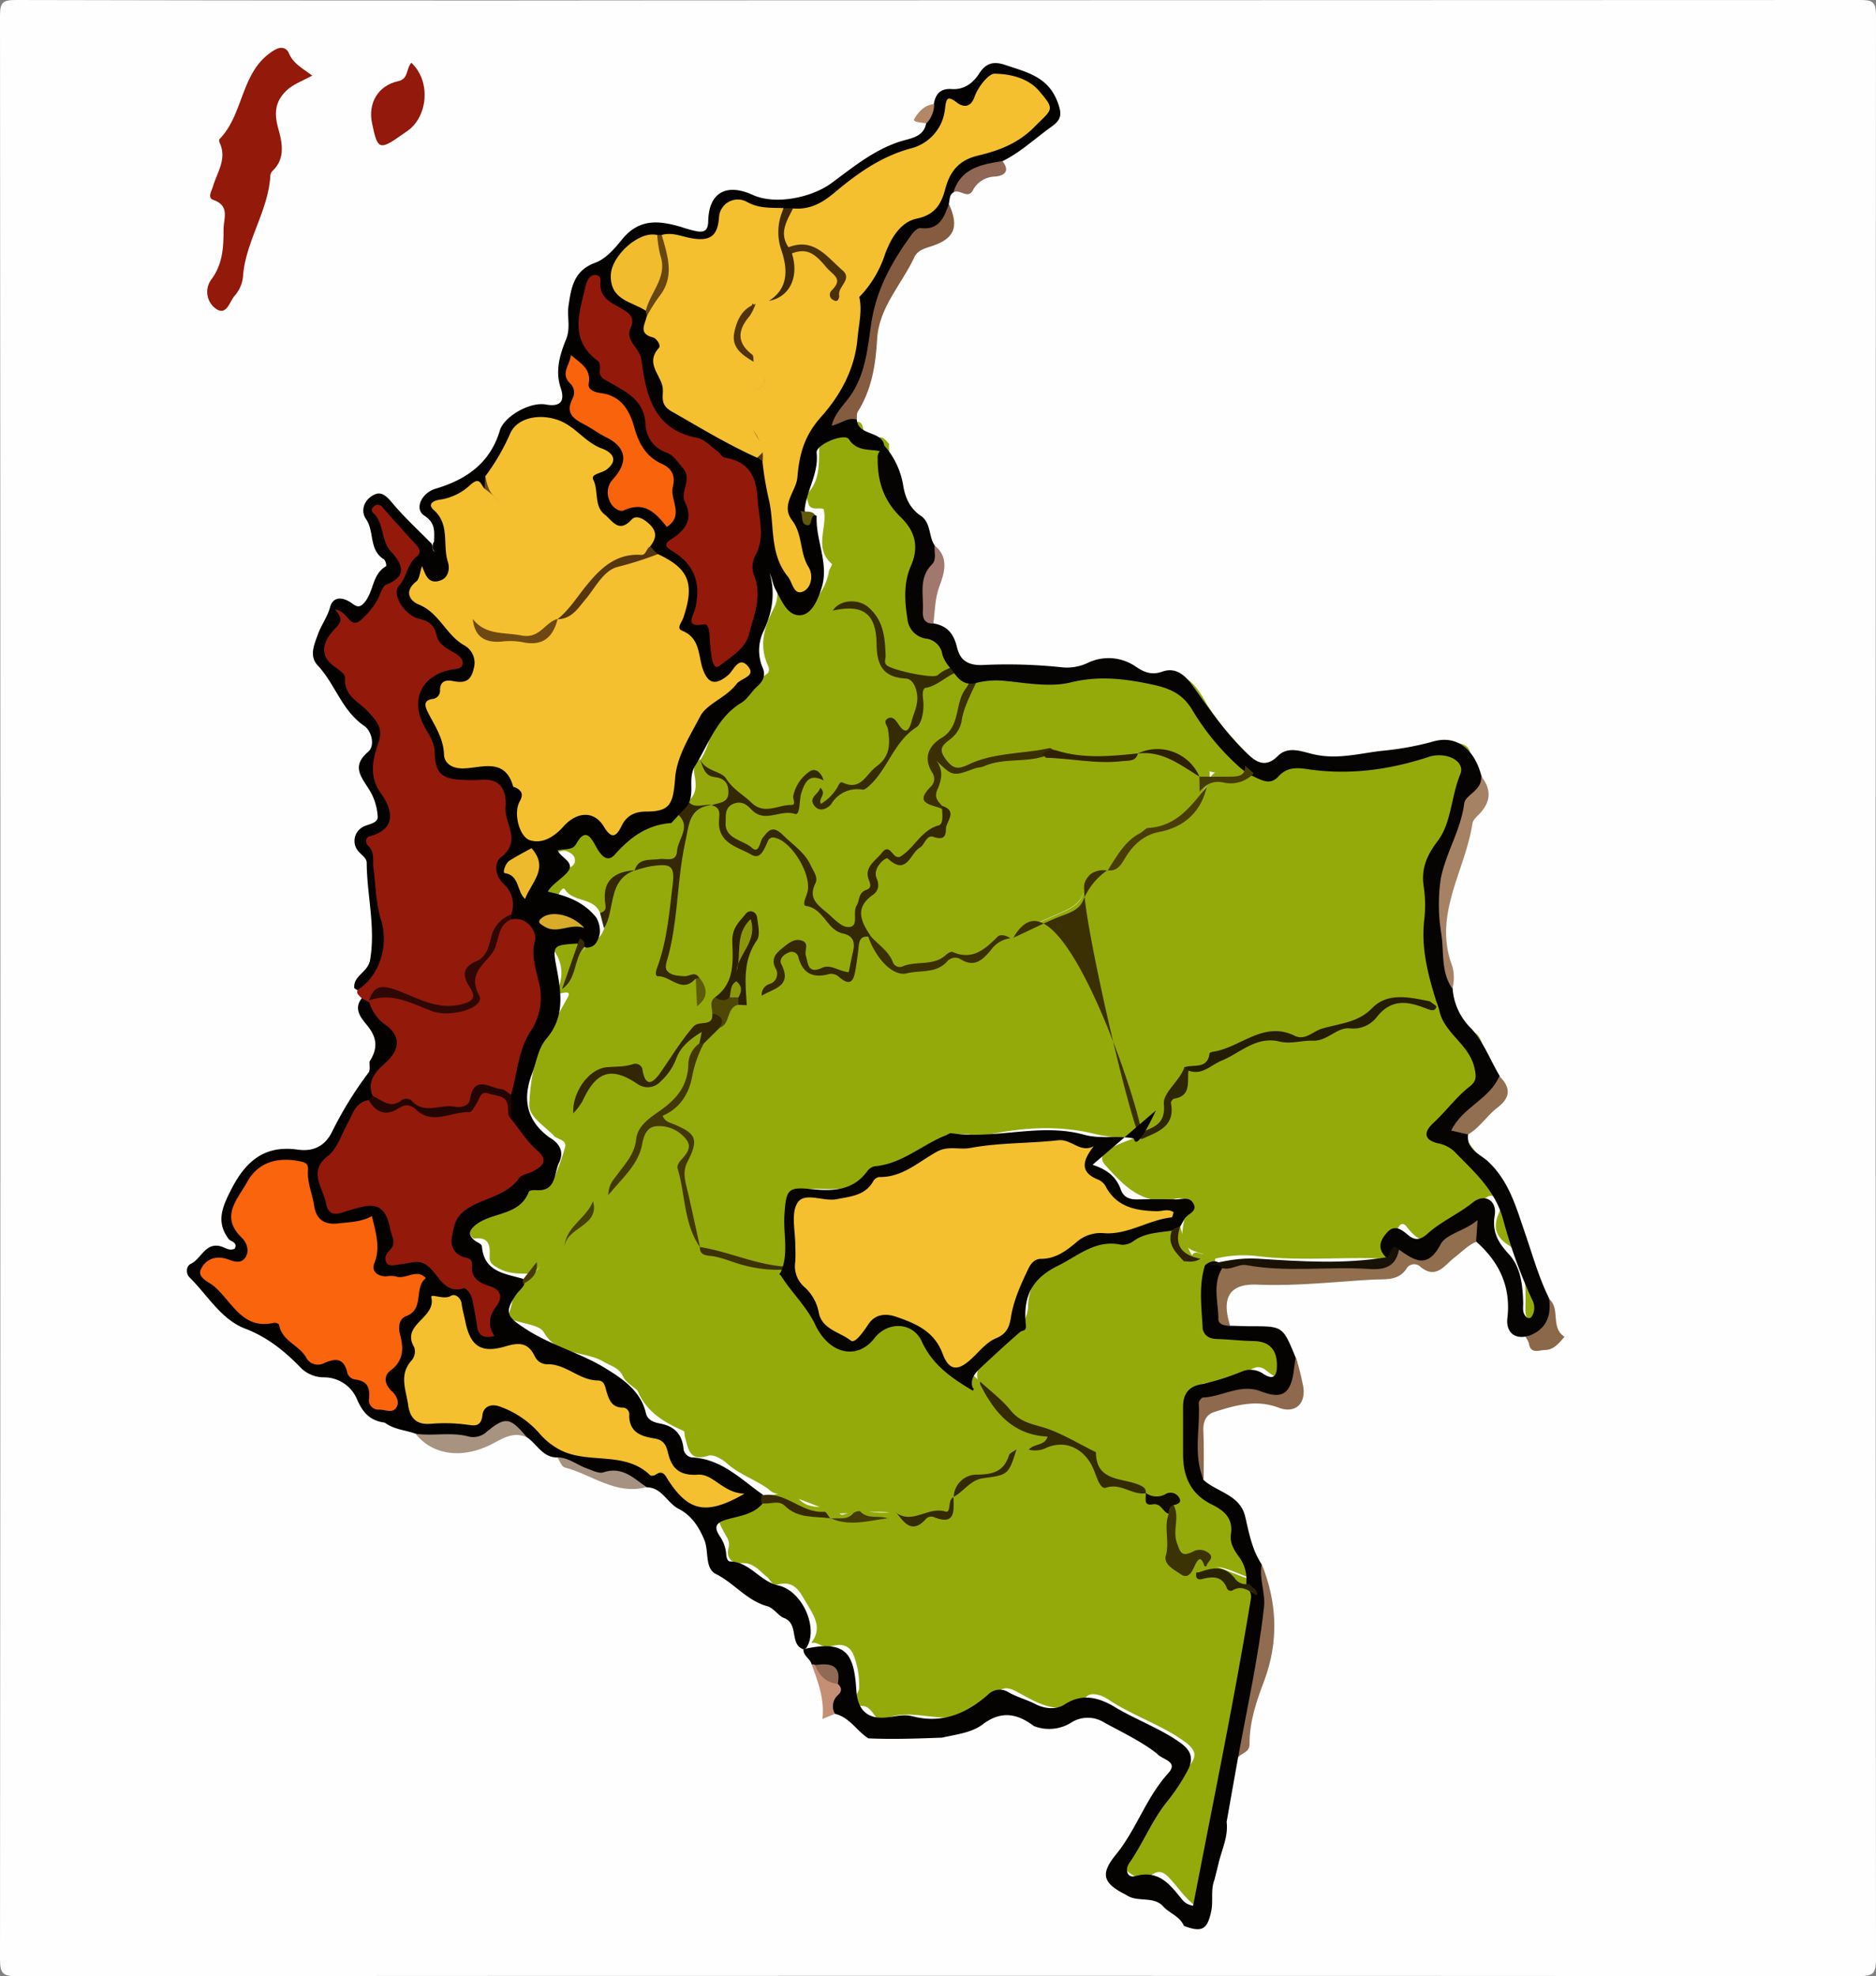 <svg xmlns="http://www.w3.org/2000/svg" viewBox="0 0 488 514"><rect x="0" y="0" width="488" height="514" fill="#808080" stroke="none"/><defs><style>.cls-1{fill:#fefefe;}.cls-2{fill:#94aa0b;}.cls-3{fill:#342904;}.cls-4{fill:#362c04;}.cls-5{fill:#3b3004;}.cls-6{fill:#423805;}.cls-7{fill:#342b04;}.cls-8{fill:#322604;}.cls-9{fill:#3c3305;}.cls-10{fill:#3c3205;}.cls-11{fill:#100b01;}.cls-12{fill:#2c2103;}.cls-13{fill:#4f4706;}.cls-14{fill:#5e5d07;}.cls-15{fill:#241c03;}.cls-16{fill:#493d05;}.cls-17{fill:#2f2604;}.cls-18{fill:#8c960a;}.cls-19{fill:#8c9a0a;}.cls-20{fill:#94a80b;}.cls-21{fill:#040201;}.cls-22{fill:#060402;}.cls-23{fill:#050301;}.cls-24{fill:#906e4e;}.cls-25{fill:#a68265;}.cls-26{fill:#8e694d;}.cls-27{fill:#906d52;}.cls-28{fill:#a89381;}.cls-29{fill:#926f50;}.cls-30{fill:#a1786d;}.cls-31{fill:#a79281;}.cls-32{fill:#8f6754;}.cls-33{fill:#8b684a;}.cls-34{fill:#c48f74;}.cls-35{fill:#b48867;}.cls-36{fill:#f9640c;}.cls-37{fill:#f8630c;}.cls-38{fill:#865c40;}.cls-39{fill:#93190b;}.cls-40{fill:#92190b;}.cls-41{fill:#2f0804;}.cls-42{fill:#230603;}.cls-43{fill:#6e4813;}.cls-44{fill:#58390f;}.cls-45{fill:#060401;}.cls-46{fill:#f4c030;}.cls-47{fill:#f1bd2f;}.cls-48{fill:#edba2e;}.cls-49{fill:#d8ab2b;}.cls-50{fill:#55360e;}.cls-51{fill:#40280b;}.cls-52{fill:#674612;}.cls-53{fill:#362904;}.cls-54{fill:#362b04;}.cls-55{fill:#605907;}.cls-56{fill:#463b05;}.cls-57{fill:#171106;}.cls-58{fill:#453b05;}.cls-59{fill:#2a2303;}.cls-60{fill:#916a56;}.cls-61{fill:#454005;}.cls-62{fill:#433a05;}.cls-63{fill:#51330d;}.cls-64{fill:#4b300c;}.cls-65{fill:#312104;}.cls-66{fill:#2d1f03;}.cls-67{fill:#302204;}</style></defs><g id="Capa_2" data-name="Capa 2"><g id="Capa_1-2" data-name="Capa 1"><path class="cls-1" d="M483.82,0c3.26,0,4.18.43,4.18,4q-.18,252.86,0,505.7c0,3.73-.92,4.29-4.4,4.29Q244,513.85,4.44,514C1,514,0,513.56,0,509.74Q.2,256.9,0,4C0,.53.83,0,4.15,0Q90.1.2,176,.09"/><g id="verde"><path class="cls-2" d="M329,413.37c-3.46,18.43-7,36.84-10.34,55.3-1.7,9.42-4.32,18.68-5,28.65-4.24-1.85-6.37-5.44-9.06-8.39-1.57-1.72-2.9-3-5.36-1-2.07,1.7-4.48-.05-5.85-1.13-1.79-1.42.27-3.22,1.22-4.69,4.9-7.7,9.33-15.69,14.89-23,1.66-2.19,2-3.75-1.59-6.29-6.23-4.4-13.43-6.62-19.61-10.79-1.87-1.25-4.4-1.86-5.5-.87-6.65,5.94-12.78,1.85-18.37-1.18-3.25-1.76-4.48-.53-5.72,1.42-1.12,1.76-3,1.81-4.22,2.76-7.61,5.9-16.58-.66-24.42,3-2.43,1.15-2.89-3.16-5.5-3.4-4.75-.42-1.29-2.64-1.1-4.54a21.25,21.25,0,0,0-1.19-8.08c-1-3.22-3.32-3.91-6.57-2.79-1.46.51-3-1.45-4.72-1,2.81-3.59,1.11-6.62-.91-9.89-1.91-3.09-3.1-6.59-7.91-5.3-1.27.34-1.77-1.29-2.66-2-2-1.59-3.54-3.85-6.77-3.58-2.14.18-3.85-1.17-3.27-3.8a3.48,3.48,0,0,0-.31-2.79c-3.31-5.89-3.27-5.89,2.87-7.86,2.68-.86,5.32-1.85,8-2.79,3-1.46,5.86-1.22,8.25,1,2.74,2.52,6.51.91,9.35,2.73.52.38,1.16,1.09,1.65.91,4.41-1.55,9,0,13.39-.79,2.65,1.55,5.1,4.79,8.37.91a1.61,1.61,0,0,1,1.84-.33c4.74,2,4.47-1.72,5.14-4.4,2.34-3.52,5.26-6,9.84-5.5,3.6.38,4-2.55,4.76-4.37-.52,3.43-3,4.61-6.84,4.45-3.67-.15-5.92,2.57-7.79,5.44-.62,2.79-.66,6.26-5.21,4.27a1.58,1.58,0,0,0-1.81.42c-2.77,3.28-5.16,1.16-7.59-.47-5-.83-10,0-14.94.05-5.56-1.29-10.53-4.47-16.29-5.14a3.83,3.83,0,0,1-2.14-1.11c-3.44-2.56-7.65-3.84-10.91-6.78-1.27-1.14-3.57-2.44-4.86-2-5.08,1.66-5.2-2-6.1-5-.14-.48,0-1.31-.29-1.42-5-2.25-9.56-4.79-11.95-10.36-.33-.77-3-1.94-3.87-3.89-1-2.22-3.12-2.65-5-3.77-5-2.92-12-1.43-15.58-7.68-1-1.73-4.55-2.1-7-2.87-1.12-.36-2.85-.45-2.19-1.86,1.56-3.33.87-8.17,5.82-9.39a15.82,15.82,0,0,1,2.56-3c-.87.61-1.46,1.57-2.55,1.86-3,.08-5.93.13-8.67-1.51-1.23-.73-2.15-1.26-2.06-2.92.12-2.57.07-5.06-3.78-4.68-.89.09-1.61-1.43-1-2.33.93-1.29-.49-4,1.85-4s3.25-.64,3.86-2.71c.55-1.9,1.8-2,3.46-.94,2,1.26,3.86,2.82,4.13-1.74.09-1.47,2.48-5.29,6.21-3.35.65.34,1.52.49,1.77-.1a60.29,60.29,0,0,0,3.15-8.63c.44-1.85-1.91-1.95-2.95-2.89.1-3.22,3-4.6,4.49-6.89a12.2,12.2,0,0,0,2.26-3.8c2.44-5.46,6.86-7.77,12.71-6.73a4.52,4.52,0,0,1,1.83.65c4.3,2.88,6.07,2.51,8.4-2.17a20.87,20.87,0,0,1,5.6-7.43c.9-.71,2-1.54,3.13-.87,1.61.94.58,2.29.22,3.49-.83,1.42-2.12,2.75-2.16,4.43-.16,7.8-5,12.31-11,16a6.29,6.29,0,0,0-3.31,4.69c-.54,4.48-3.61,7.24-6.7,10.81,3.16-3.18,5.77-6,6.55-9.92.56-2.83,1.61-5.27,4.65-5.75s5.88.94,8,3.21,1.58,4.56,0,6.84a3.79,3.79,0,0,0-.83,3.24c1.5,5.93,2.09,12.09,4.5,17.79.26.37.51.75.78,1.12,7,3.54,14.51,4.88,22.22,5.52,3.72,3.31,7.23,6.81,9.1,11.54,1.39,3.53,4.55,5.23,7.34,7.16,2.48,1.71,4.31-.36,5.87-2.14,4.44-5.06,11.19-5.73,14.41,0,3.38,5.94,8.81,9.1,13.27,13.54,2.28,4.39,6.15,7.3,9.73,10.51a5.84,5.84,0,0,0,4.46,1.79c1.33-.09,2.9-.22,3.41,1.36.61,1.89-1.14,2.32-1.54,2.6,5.81-3.12,11.12-1.3,14.34,5.68,1.1,2.38,2.24,4.23,5.46,4,2.11-.15,4.17,1,6.17,1.84a4.59,4.59,0,0,1,1.12.83c1.52,2.31,5.1,2.24,6,5.21a51.19,51.19,0,0,1,.35,10.2,3.81,3.81,0,0,0,1.81,3.77c1.49,1,2.43,0,3.26-1.15,1.54-2.14,2.93-1.75,4.2.27,3.52,1.12,6.87,2.67,10.35,3.87A8.83,8.83,0,0,1,329,413.37Z"/><path class="cls-2" d="M231.27,115.45c-.21,7.76,2.9,13.81,8.46,19.26,2.7,2.65,2.94,6.48.83,10.81-2.35,4.85-2.07,10.65-.44,16.06.13.44.62,1.14.87,1.11,7.21-.82,7,5.94,9.88,9.57-5.5,6.09-12,4.92-18.71,2.63-4.11-1.4-2.65-5-3-7.54-1.17-7.75-2.59-9.56-8.8-10,2.48-.5,5,1.16,7.16,3.67s2.07,6.18,1.78,8.93c-.41,3.94,1.75,4.68,4.25,5.41,5.86,1.7,7.22,4.15,5.17,10-1,2.94-1.05,7.25-6.86,4.25,2.21,7-2.76,10.73-6.63,13.55-3.24,2.36-8.08,2.74-11.11,6.2-.43.48-1.3,0-1.41-.81-.06-.46-.08-.7-.24-.52s0,.41,0,.5c.26.67,1.11,1.42,1.37,1,3-4.78,9.43-3.81,12.95-7.77,2.49-2.79,6-4.86,5.63-9.36a1.5,1.5,0,0,1,1.3-1.36c5.88-.75,5-5.55,5.48-9.35.28-2.17.46-4,3.1-4.24,1.93-.19,3.29-1.57,4.81-2.5,1.72-1.06,3.18-1.66,5-.45l1,.94c-1.54,6-2,12.55-7.17,17.08-2.43,2.14-3.72,4.54-2.21,7.83.49,1,.73,2.48.06,3.36-2.38,3.13-.54,4.9,1.83,6.6a3,3,0,0,1,.42,1.42c-.24,3.37-10,12.38-13.27,11.57s-5,1.27-5,3.17c-.05,4.92-4.24,8.06-4.58,12.82-.23,3.22-2.72,3.66-5.07,1.83-3.87-3-8.92-5.05-7.5-11.87.78-3.72-4.87-10.34-8.39-11.54-1.54-.52-2.21.34-2.73,1.4-1.81,3.66-3.84,3-6.72,1-3.16-2.19-6.31-4-4.82-8.59,1.1-3.42,3.64-4.77,6.34-2.5,3.82,3.21,7.67,1.59,11.59,1.34,1.58-.09,1.82-1.21,1.71-2.47-.24-2.91,1.37-4.76,3.23-6.3-1.6.62-2,2.52-3.09,3.88s1.12,4.25-1.71,4.53c-3.54.35-6.88,2.31-10.78-.5-4.72-3.41-9.6-6.45-13-11.3,0-.23,0-.47,0-.7,3.37-4.85,2.49-12.25,9.9-14.86,3-1,4.27-5.34,7.25-7.29.81-.53.72-1.43.36-2.24-2.39-5.29-1-10,1.55-14.93,1.88-3.59.38-7.48-.67-11.14-.34-1.15-1-2.65.15-3.13,1.73-.75,2.21,1.19,2.52,2.3,1.32,4.65,3.35,8.83,7,11.92,2.36-2.66,4.62-5.53,5.27-9.31.13-.76,1-2,.83-2.13-4.9-4.16-1-9.61-2.16-14.27-1.24-.5-2.88.44-3.85-1.06-.21-.95-.93-2.42-.56-2.78,3.85-3.82,3.05-8.7,3.29-13.34.1-1.85,1-2.62,2.82-2.64a6.85,6.85,0,0,0,4.19-1.26c2.22-1.67,4.31-3.16,4.56,1.56.08,1.47,1.63,2.16,3,1.29C229.5,113,230.26,114.42,231.27,115.45Z"/><path class="cls-2" d="M149.11,289.56q-2.52,2.93-5,5.87c-2.45-2.54-6.57-5-6.43-8.09.25-5.77,1.13-11.77,4-17.11,1.78-3.36,3.72-6.63,5.55-10,.62-1.13,1.69-2.58-1.1-1.9-.69.17-1.2-.69-.93-1.36a9.57,9.57,0,0,0-1.1-9.68c-.91-1.34-.64-3.87,2.57-4,2.05-.08,4-1.52,6.22-.75,1.53,1,.41,2.13-.14,2.91-1.86,2.59-1.94,5.73-2.86,8.61,1.09-3.33.86-7.28,4.3-9.54,1.74-.31,2.47-1.6,3-3.07a11.48,11.48,0,0,0,1-5.69c-.51-5.1,1.94-7.85,6.19-9.66a7.86,7.86,0,0,1,1.1-.9,9.83,9.83,0,0,1,4.81-1.16c4.68-.32,6.19,1,5.67,5.71-.77,6.8-1.81,13.57-3.25,20.27-.56,2.58,2.38,5.38,5.46,5,.95-.12,1.77-.9,2.81-.92,1.22,1.27,1.21,2.87,1.31,4.45a9,9,0,0,0-.69-4c-1.17-1.16-2.11.12-3.16.26-3.78.53-5.78-2.26-5.34-5.9.94-7.71,3.18-15.2,2.85-23.17-.19-4.6,1.67-9.33,2.74-14,.61-2.67,3.63-2.46,5.84-3a4.66,4.66,0,0,1,1.49-.05c2.12.6,2.06,2.22,2,4-.12,3.24,4.92,8.92,8,9.1a2.45,2.45,0,0,0,2.52-2c1.06-3.82,2.81-3.14,5.31-1.15,4.68,3.71,9.1,7.38,6.72,14.34-.34,1-.5,2.22.64,2.59,4,1.31,5.83,5.5,9.81,7.15s1.73,5.46,1.22,8.4c-.55,3.12-2.83,2.71-5,2.15a7.44,7.44,0,0,0-3.44-.26c-2.81.6-4.39-.48-5.05-3.33-.29-1.23.23-3.53-2.1-3.2-1.86.25-4,1.75-3.64,3.5,1,4.19-1.62,6.46-3.71,9.15a4.46,4.46,0,0,1-5.06,2.53c-3-5.13-1.72-10.2.39-15.18,1-2.34,1.66-4.56.68-7.18-2.43,1-3.42,2.67-3.21,4.76.3,3-.73,5.92-.78,8.9a7.84,7.84,0,0,1-4.08,6.92c-.82,1.12-.81,2.47-1,3.76-.1,4-4.6,2.6-6.26,5.16-1.85,2.84-4.77,4.9-5.73,8.51-.45,1.7-2.22,2.86-3.68,3.93-1.16.85-3.19,1.12-3.55-.09-1.73-5.93-6.34-2.49-9.29-2.57-3.25-.08-5.88,2.73-6.6,6.42C150.72,286.68,149.21,287.82,149.11,289.56Z"/><path class="cls-2" d="M156.08,237.46c-1.6-4.14-7-2.67-9.15-6.15-.43-.68-1.29.58-1.6,1.3s-.55,1.8-1.61,1.18-1.68-2.76-1.38-2.87c2.6-.89,1.91-4.88,5-5.13,1.37-.11,2.32-.94,2.22-2.18s-1.26-1.91-2.38-2.28-3.05,1.3-2.68-1.32a2.41,2.41,0,0,1,2.89-2.14c2.94.72,4.55.83,4.44-3.25-.05-1.85,2.81-1.47,4.35-.34a6.26,6.26,0,0,1,1.31,2.09c2.65,4.82,4.5,4.94,7.34.12,2.17-3.68,4.49-6.05,9-3.65,1.06.56,1.84-.26,2.34-1.23,2.72-.27,2.49,1.68,2.27,3.29-.26,1.8-.55,3.61-1,5.38-.63,2.71-1.85,4.16-5.14,4-2.41-.1-5.45-.5-7.27,2.16l.06-.06a4.07,4.07,0,0,1-2.58,1.26c-3.15.63-4.53,2.25-4.27,5.68C158.37,234.63,159.73,237.7,156.08,237.46Z"/><path class="cls-3" d="M165.07,226.45c1-3.4,4-2.64,6.41-3,1.75-.27,4.42,1,4.64-2.11s3.93-6.47,0-9.71l2.77-3.23c2.08.2,4.37-.89,6.17,1-5.85.65-5.82,5.15-6.78,9.53-2.27,10.31-1.82,21-4.87,31.22-1,3.44,2.41,3.66,4.66,3.76,1.31.07,2.71-1.41,3.85.45-.25.52-.58.61-1,.19-3.47,4-6.46-.7-9.74-.62-.78,0-.62-1.2-.3-2.07,2.57-6.86,3.18-14.12,4.05-21.3.66-5.44-.2-6-5.64-5.25A35.77,35.77,0,0,0,165.07,226.45Z"/><path class="cls-3" d="M156.08,237.46c1.07-.3,1.63-.79,1.41-2.1-1-6,2-8.65,7.64-9-7.2,2.63-5,10.22-8,15.1C156.79,240.14,156.43,238.8,156.08,237.46Z"/><path class="cls-2" d="M194.26,261.45c1-1.21,3.32-.47,3.8-2.5a3.35,3.35,0,0,1,2.11-2c2.47-.95,3.21-2.56,2.38-5.06s0-4.43,2.47-5.08,3.69,1.26,4.13,3.3c.61,2.84,2,3.61,4.55,2.34,1-.48,2-.07,2.91.17,4.87,1.22,4.7,1.19,5.79-4,.44-2.06-1.27-5.92,3.45-5.4,1.43,3,4.59,4.78,5.92,7.93a2.39,2.39,0,0,0,3,1.14c3.54-1.18,7.68.1,10.81-2.78,1.13-1,2.93-1.64,4.2-.92,3.71,2.11,5.79,0,8-2.43.92-1,1.74-2.55,3.72-2,.53-.15-.46.54-.32-.12.06-.3-.06-.26-.45-.16-1.73.47-2.74,1.88-3.83,3.08-1.84,2-3.64,3.24-6.47,1.69a3.69,3.69,0,0,0-4.26.44c-2.89,3.06-6.91,1.83-10.26,3.06a3.37,3.37,0,0,1-4.59-1.84c-1.15-2.62-4-4-5.11-6.7-3.88-3.21-4.37-7.69-.9-11,1.48-1.4,2.11-2.27,1.52-4.54-.83-3.25,2.4-5.59,5.7-4.76,3,.76,4.29-2,6-3.44,1.6-1.33,2.72-2.84,4.92-3.76,2.91-1.23,3.55-4.14.9-6.83-1.77-.85-2.44-2-1.54-4,.74-1.63,1.44-3.38.4-5.22-.57-1-1.39-2.14.16-2.94,1.29-.67,2.15.35,3,1.14s1.84,2.34,3.33,1.64c7.82-3.68,16.53-3.27,24.65-5.57,5.29-.9,10.45,1.32,15.75.67,2.11-.26,4.31.25,6.33-.73a6.3,6.3,0,0,1,1.37-.63c6.61-1.47,11.48,1.92,16.18,5.8a4.3,4.3,0,0,1,.66,1.32,6.26,6.26,0,0,1-.72,3.55c-1.68,2.42-2.63,5.26-4.87,7.39a11.44,11.44,0,0,1-6.87,3.56c-4.68.45-7.76,3.43-10.21,6.94a12.16,12.16,0,0,1-4.07,4.12c-3,.83-5.15,2.34-6,5.7-.83,3.1-3.79,4.46-6.53,5.63s-5.53,2.49-8.37,3.55c2.95-1,5.77-2.34,8.62-3.57,2.58-1.11,5.42-2.43,6.21-5.33,1-3.49,3.29-5,6.34-6.12,3.94-1.95,4.74-7.06,8.9-8.81,1.05-.44,1.74-1.8,2.89-1.79,7.73,0,11-5.44,14-11.26.84-2.94,2.53-4.6,5.81-3.84,2.89.66,5.47-1.11,8.29-1,3.32,1.29,5.41-.05,8.16-2.27s6.92.14,10.41.52c5.32.58,10.33-1.16,15.46-1.27,5.41-.12,10.12-2.8,15.36-3.19,2.33-.18,4.86.38,5,2.85s4.12,5.35-.57,8c-2.89,1.65-3.11,5.46-2.45,8.46.62,2.83,0,4.77-2.38,5.74-4.13,1.67-4,5-3.73,8.39.48,5.11-.32,10.31.16,15.26.52,5.43.8,11.2,3.26,16.38-1,2.17-2.79,2.84-5,3-6.31-1.45-11.45-.15-17.17,3.68a30.93,30.93,0,0,1-20.36,5,20.15,20.15,0,0,0-11.26,2.05c-4.66,2.2-8.56,6.13-13.91,6.87-1.66,4.17-5.37,7.18-5.87,12.15-.3,3-3.79,3.71-6.67,4.09-4.09,1.13-8,.64-12.16-.35-9.12-2.19-18.41-1.61-27.52.37-3.18.69-6.39-1.2-9.3.43-7,3.93-15.09,5.66-21.5,10.9-3.17,2.59-7.42,2.84-11.43,2.72-7.11-.22-7.23-.21-7.32,6.94,0,2.83.07,5.66-.05,8.48-.07,1.78.19,3.75-1.75,4.89-8.47,1-15.86-2.86-23.57-5.29l.05.06c-2.54-4.9-2.46-10.51-4.25-15.65-.7-2-1.28-4.64.41-7.13,2.78-4.08,1.88-6.31-2.7-8.42-5-2.27-4.83-2.12-.78-5.47a12.3,12.3,0,0,0,4.72-8.35,13.12,13.12,0,0,1,2.89-7.74c1.3-1.76,2.09-3.93,4-5.19,2.24-1.65,2.28-5.5,5.83-5.84A2.68,2.68,0,0,1,194.26,261.45Z"/><path class="cls-2" d="M371.93,260.44l4.92-2c2.3,3.22,1.69,7.89,6.66,10.1,2.66,1.18,2.12,6.75,5.14,9.42.5.43-1.24,2.46-2.54,3.33-4.6,3.09-7.4,8-11.65,11.51-.42.34-.46,1.14-.92,2.41,7.48-3.34,8.75,3.94,12.46,6.64,7,5.09,8.6,13.64,10.95,21.32A95.62,95.62,0,0,0,402,336c.93,2,0,3.5.23,5.22.27,1.87-2.06,1.69-3.35,1.94-1.92.37-2.07-1.14-2.07-2.55,0-4.15.38-8.35-1.49-12.25-.78-1.61-1.21-3.44-2.93-4.51-3.1-1.93-4.12-4.49-2.59-8.08.56-1.34,1.25-3.31-.78-4.42-1.73-.94-2.65.42-3.85,1.33-2.7,2-4.78,5.12-8.6,5.45a1.84,1.84,0,0,0-1.19.85c-3.18,5.34-6.3,4.3-9.54,0-.5-.66-1.43-1-2,.14-1,2-3.08,3.84-.71,6.2-.46,2.76-2.73,2-4.31,2-10.7-.37-21.4.74-32.12-.65a31,31,0,0,0-10.61.72l-.18,18c-3.8-2.14-2.09-5.82-2.16-8.79-.09-3.77-.31-7.18-3.82-9.44.51-2.39,2.15-.9,3.13-1-5.35-1.33-6.24-2.86-5-8.87a10.72,10.72,0,0,1,1.46-2.6c1.31-1.95.38-2.69-1.55-2.89a6.08,6.08,0,0,0-2-.05c-8.51,2.13-13.48-3.18-18.42-8.65-1.61-1.8-.78-3,.79-4.06,2.38-1.57,5.15-2.31,7.73-3.45,4-1.44,8.69-2.15,7.61-8.26a1.58,1.58,0,0,1,.83-1.69c3.74-1.19,3-5.05,4.57-7.5,2.92.08,5.06-1.62,7.56-2.75,5.86-2.65,11.26-7.9,18.72-5.11,2.49.92,5-.17,7.28-1,5.39-2,11.62-2,15.85-6.85,2.69-3.06,6.45-1.83,9.85-2C369.55,260.34,370.73,262,371.93,260.44Z"/><path class="cls-2" d="M254.82,175.31c7.53-2.91,15.28-.63,22.9-.62,2.68,0,5,.13,7.38-1.08a10.62,10.62,0,0,1,11.27.43c1.56,1,3.35,2.11,5.12,1.61,6.23-1.78,9.4,2.2,11.88,6.52,3.36,5.85,7.91,10.58,12.51,15.34,1.34,3.47-1.62,3.53-3.36,3.56-2.82,0-5.75.4-8.52-.67l.07.08c-4.4-4.56-9.19-8.09-16.07-6l.07,0c-5.33,2.2-10.87,1.59-16.35,1-2.73-.28-5.38-1.41-8.15-.35-5.65,2.12-11.86,1.2-17.55,3.27-1.36.5-3.09.43-4.24,1.32-3.11,2.42-4.48.51-6.35-1.8s-1.77-4.06.48-5.79c2.66-2,3.8-4.69,4.35-8A17.08,17.08,0,0,1,254.82,175.31Z"/><path class="cls-4" d="M252.05,174.49c-4.53-.62-7.13,3.72-11.22,4.42-1,.17-.82,2.07-.68,3.19.32,2.61-.42,6.18-1.68,7-6.11,3.88-7.56,11.27-12.77,15.65-.36.3-.89.69-1.29.64a7.87,7.87,0,0,0-8.13,3.67c-.78,1.11-2.94,2.35-4.35.63-1.87-2.28,1-3,1.44-4.83,1.84,1.8-.63,2.72.17,4.22a12.12,12.12,0,0,0,4.05-3.91c.48-.63.79-2,1.59-1.63,4.79,2.27,6.06-2.18,8.79-4.16,3.67-2.67,3.59-6,3-9.73-.15-.91-1.26-1.93-.19-2.67,1.28-.88,2.2.28,2.81,1.23,1.86,2.87,2.83,2.08,3.57-.7.61-2.32,1.81-4.39,1.37-7.09-.34-2.09-1.33-3.84-2.87-3.92-6-.34-7.57-3.5-7.64-9-.1-8-3.58-10.42-11.39-8.68,1.8-2.88,6.58-3.13,9.16-.95,4.09,3.45,4.43,8,4.59,12.77,0,.78-.46,1.53.19,2.31,1.05,1.25,12.21,3.72,13.38,2.65,2-1.83,4.63-2.27,7-3.34Z"/><path class="cls-5" d="M254.82,175.31c-1.51,4.15-4.06,7.87-4.71,12.41a7.7,7.7,0,0,1-2.83,4.47c-2.1,1.61-3.33,2.58-1.23,5.34,1.91,2.53,3.13,2.63,6,1.28,6.59-3.13,14.07-2.67,21.07-4.25.43.24,1,.32,1.09,1-5.64,3.37-12.42,1.16-18.23,3.74-.74.32-1.63.29-2.4.57-5.72,2.1-5.72,2.11-10-2,1.95,2.52,1.3,5.18.25,7.55-.91,2,.18,3,1.22,4.19.32.17.43.34.34.53s-.2.28-.3.28c-2.57-1.22-7.72-1.21-2.77-6a2.8,2.8,0,0,0,.26-3.32c-2.54-4-1-7.15,2.41-9.21,5-3,3.25-9.09,6.33-12.91a18.44,18.44,0,0,0,1.76-3.56Z"/><path class="cls-2" d="M310,326.43c4.91.56,5.18,3.83,5.12,7.87-.07,3.67-1.1,7.5.74,11.07,5,.11,9.92.2,14.87.35,4.16.12,4.3,3.91,5,6.44.5,1.9.67,5.15-1.22,6.33-1.33.83-3.59-.78-5.26-2.12-3.2-2.57-5.35,2.24-8.5,1.63-.76-.15-1.7,1-2.64,1.27-2.31.71-5.71-.29-6.8,2s-.46,5.2-.5,7.85c-.05,3-.15,6,0,9,.27,4.14,1.8,7.41,5.72,9.75,3.63,2.16,9,3.59,6.59,10.27-.5,1.38,1.31,4.25,2.81,5.57,2.45,2.15,2,4.2,1,6.61-.23.26-.53.53-.8.45-4.14-1.29-7.95-3.9-12.6-3.23.41-2.23-.07-3.38-2.77-3-4.63.6-6.93-1.69-6.15-6.48a20.84,20.84,0,0,0-.26-6.23c.43-1.76-.6-1.81-1.88-1.61-1.89.29-3.53,0-4.53-1.89l.05.07c-2.87-1.54-5.68-3.26-9.19-2.61-3.15.58-3.33-2.94-3.36-3.85-.14-4.84-4.32-6.29-7.07-6.93-10.16-2.36-18.41-7-24-16-.78-3.08,1.23-5,3-7a32.33,32.33,0,0,1,5.21-4.64c2.82-2,4.8-4.06,4.86-8,.05-3.43,1.93-6.67,3.42-9.84.36-.76.79-1.76,1.53-1.9,5.18-.95,9.07-5.27,14-6a89.05,89.05,0,0,0,15.44-3.52c1.52-.52,3.22-1,4.87-.18A36.21,36.21,0,0,0,310,326.43Z"/><path class="cls-6" d="M183.08,271.4a30.55,30.55,0,0,0-3.07,8.8c-.83,4.31-3.19,8.16-7.64,10,.62,1.6,1.86,1.77,2.86,2.19,6,2.5,6.57,4,3.55,9.9-1.4,2.75-.38,5.47.25,8.2,1.06,4.64,2.05,9.3,3.08,13.95-4.3-6.2-3.81-13.78-5.88-20.63-.18-.58.45-1.59,1-2.17,1.41-1.56,2.83-3.25,1.29-5.25a8.89,8.89,0,0,0-7.86-3.45c-2.39.21-3.19,2.39-3.63,4.73-1,5.25-5,8.57-8.81,13.2.12-3,1.47-4.12,2.5-5.55,2-2.75,4.35-5.13,4.76-9s4.22-5.93,7-8c4.05-3,6.41-6.41,6.57-11.38a6.87,6.87,0,0,1,2.88-5.54A.73.73,0,0,1,183.08,271.4Z"/><path class="cls-7" d="M255,360.13a1.28,1.28,0,0,1,0-.75c2.64,2.44,5.59,4.62,7.82,7.39s4.76,3.42,8,4.33c5,1.41,9.53,4.33,14.27,6.62,0,7.81,7,6.58,11.38,8.57,1.06.48,1.68.92,1.59,2.1-3.54.61-6.39-2.75-10.4-1.43-1.63.54-2.54-3.5-3.48-5.44-2.32-4.77-7.06-7.11-12-4.94a6.58,6.58,0,0,1-4.56.48c1.35-1.64,4.22-.95,4.87-3.4C263.47,373.21,258.67,367.41,255,360.13Z"/><path class="cls-8" d="M183.08,271.4l-1.15,0,.61-3c-3.22,2-5.63,4-6.72,7.19a15.17,15.17,0,0,1-3.92,5.64,4.54,4.54,0,0,1-5.94.8c-6.86-4.68-10.82-3.53-14.47,4.44a17.91,17.91,0,0,1-2.38,3.12c-.28-5.43,4-11.58,8.74-12,2.27-.2,4.54-.06,6.79-.8a1.89,1.89,0,0,1,2.53,1.69c.93,5.11,3.27,2.42,4.59.55,2.83-4,5.31-8.23,8.6-12,1.55-1.77,5.3.26,4.91-3.46,3.43,0,4.56,1,1.81,3.89Z"/><path class="cls-9" d="M313.85,407.39a4.87,4.87,0,0,1-.54,0c-.73-2.35-1.44-2.5-2.53-.12-.64,1.41-1.62,3.53-3.5,2.27s-4.7-2.65-4-5c1-3.65-.6-7.3.74-10.8-.53-1.29-.77-2.42,1.28-2.24,1.64,3.11-.33,6.47.83,9.75.86,2.44,1.19,3.83,4.16,2.34a3.67,3.67,0,0,1,4.53.76C315.67,405.52,313.94,406.29,313.85,407.39Z"/><path class="cls-10" d="M205.1,329.48a5.69,5.69,0,0,1,.07.71,35.56,35.56,0,0,1-12.53-1.32c-2.33-.68-4.86-1.8-7.46-2.16-1.25-.17-3.21-.09-3.12-2.35C189.85,325.56,197.1,329.23,205.1,329.48Z"/><path class="cls-7" d="M248.08,389.37a6,6,0,0,1,6.17-5.82c4.15-.05,6.89-.87,8.2-5,.21-.65,1.24-1,2-1.6-2.13,6.61-2.13,6.67-8.7,7.54-3.37.44-5,3.46-7.71,4.85Z"/><path class="cls-7" d="M233.05,393.39c4.27,3.26,8.38-1.63,12.82-.24,1.7.53.48-3,2.21-3.78l-.06,0c.1,3.6.63,7.59-5.26,5.17a2,2,0,0,0-1.77.4c-3.63,4.21-5.73,1.24-7.89-1.6Z"/><path class="cls-11" d="M305.25,391.49c-1.15.34-1.17,1.31-1.28,2.24-1.56-.48-1.88-2.84-4.18-2.44-2.51.45-1.55-1.74-1.78-3a4.77,4.77,0,0,0,5.42.19,2.59,2.59,0,0,1,3.37,1.2C307.46,390.89,306.25,391.29,305.25,391.49Z"/><path class="cls-3" d="M245.06,210.42a5.49,5.49,0,0,0,0-.81c4.25,1.37,1,4,1,6.07s-.83,2.82-3.21,2c-1.89-.68-2.27,2.08-3.6,2.82-2.48,1.39-3.37,7.46-8.29,2.82-.55-.52-4.09,2.46-2.93,5.14.87,2,.31,3.39-1,4.32-4.72,3.32-3.12,6.84-.65,10.51l-.42.36c-2.53-.28-2.46,1.57-2.66,3.22s-.42,3.28-.68,4.91c-.44,2.73-1,5.28-4.43,2.28a3,3,0,0,0-2.29-.76c-4.36,1.24-7.15,0-8.28-4.59a1.8,1.8,0,0,0-2.52-.93c-1.32.54-2.53,1.7-1.84,3.05,2.94,5.75-2.09,6.28-5.11,8.15a2.9,2.9,0,0,1,2.07-3.06,2.71,2.71,0,0,0,1.51-4.07c-1.35-2.66.31-4.07,2-5.41,1.39-1.11,2.9-2.45,4.88-1.78s.6,2.58,1,3.85c.65,2,.41,5,4.29,3.2,2.18-1,4.43,1,6.88,1.15.34-1.61.64-3.23,1-4.82.63-2.51.61-4.54-2.57-5.25-4.14-.93-4.89-6.43-9.5-7.14-1.18-.18,0-2.35.32-3.57,1.24-4.57-4.24-13.54-8.69-14.23a1.4,1.4,0,0,0-1.57.89c-.91,1.93-1.87,5-4.29,3.58-3.39-2-8.5-2.81-8.47-8.46,0-1.69.8-3.85-1.93-4.39a13.84,13.84,0,0,0,3-2.24c1.48-1.86,1.23-3.71-1.37-4-3.63-.45-5.17-2.18-4.63-5.78,1.3,3.17,5.54,3.06,6.81,5.06,1.79,2.85,4.43,4.16,6.58,6.26,3.35,3.28,7,.52,10.42.6,1.31,0,.25-1.64.47-2.41a10.26,10.26,0,0,1,4.37-6.38c1.39-.8,2.83.18,3.53,2.43-3.83-2-4.89.54-5.77,3.1-.67,1.95-.24,6.08-1.72,5.59-3.79-1.25-7.83,2.52-11.28-1.11-1.08-1.14-2.5-2.46-4.79-1.48s-1.83,3.22-1.94,4.64c-.37,4.48,4.45,4.64,6.83,6.77,1.92,1.71,2-1.6,2.85-2.68,1.58-1.93,2.58-3.28,5.34-.54,2.51,2.49,5.56,4.41,7.1,7.77.69,1.48,2,3.12,1.24,4.67-1.91,3.83.44,5.53,2.95,7.62,1.88,1.56,3.86,4,5.93,3.75,2.45-.29.7-3.73,1.85-5.61.8-1.3.42-3.28,2.39-4,1.47-.52,1.27-1.31.75-2.69-1.27-3.34,1.82-4.93,3.42-7s2.38-.06,3.42.8a1.41,1.41,0,0,0,1.25.26c3.78-2.2,5.45-6.92,10.16-8.21C245.43,214.25,245.12,211.92,245.06,210.42Z"/><path class="cls-12" d="M194.26,261.45l-2.16-.08a2.4,2.4,0,0,1-.85-1.8c-.14-.55.34-1.1,0-1.65a5.7,5.7,0,0,1-1,2c-1.61,1.3-3.09,1.63-4.25-.54,5.22-3.7,4.63-9.5,4.5-14.62-.09-3.47,1.9-5.09,3.53-7.11.88-1.09,2.69-.71,2.93,1.09.25,2,.85,4.51-.08,5.84C193.17,249.9,193.9,255.65,194.26,261.45Z"/><path class="cls-13" d="M186,259.4c1.25.7,2.51,1.25,3.77,0a1.58,1.58,0,0,1,2.3,0c0,.65,0,1.3,0,1.94-3.25.7-1.95,5.18-5,6,1.78-2.41,0-3.15-1.81-3.89C185.26,262.1,184.46,260.53,186,259.4Z"/><path class="cls-14" d="M181,254.54l1-.19c1.83,2.47,2.57,4.89-.67,7.38C181.18,259.21,181.07,256.87,181,254.54Z"/><path class="cls-15" d="M371.93,260.44c.6.49,1.8,1.19,1.72,1.44-.4,1.16-1.22,1-2.34.55-4.68-1.86-9.13-2.94-13.09,2a7.72,7.72,0,0,1-6.94,3.07c-3.6-.44-5.84,3.36-9.89,3.19-2.71-.11-5.63.95-8.57.22-6.06-1.5-10.2,3-15.12,5-2.78,1.14-5,3.87-8.54,2.56-.89.34-1.25.06-1.06-.88,2.37-.82,6,.61,6.53-3.56,0-.19.52-.42.83-.46,7.18-1,13.15-8.18,21.33-4.16,2.64,1.3,4.73-1.09,6.84-1.77,4.46-1.43,9.44-1.49,13.25-5.37C361,258,366.69,259.42,371.93,260.44Z"/><path class="cls-5" d="M226.29,243.26c2,2.4,4.88,4,6,7.09a1.9,1.9,0,0,0,2.53,1c3.61-1.5,8,0,11.22-2.95.46-.43,1.36-1,1.77-.78,5.18,2.25,8.43-.73,11.71-4,.58-.57,1.9-.51,3.34.42a7.25,7.25,0,0,0-5.07,3.05c-2.16,2.56-4.31,4.71-8,2.35a2.75,2.75,0,0,0-3.28.49c-2.88,3.39-7.07,2.34-10.62,3.24s-8-3.73-10.06-9.58A1.82,1.82,0,0,1,226.29,243.26Z"/><path class="cls-16" d="M288.09,226.45c2.4-3.65,4.4-7.64,8.54-9.78.73-.38,1.36-1.29,2.07-1.33,7.46-.39,11.23-5.88,15.36-10.89l-.07-.06c-1.48,6.75-5.91,10.77-12.44,12-4.05.74-7,3.52-9,7-1.09,1.89-2.16,3.3-4.54,3Z"/><path class="cls-5" d="M288,226.39a17.44,17.44,0,0,0-6.24,7.8c-1.19,2.81-4.19,3.42-6.78,4.49-3.44,1.42-6.77,3.11-11.38,5.25.93-1.64,2.65-4.12,5.07-4.36,12.17-1.18,30.17,55.92,28.29,56.71s-16.48-61.63-14.83-66.56a5.39,5.39,0,0,1,1.59-2.38,5.71,5.71,0,0,1,4.34-.89Z"/><path class="cls-17" d="M308.1,277.59l1.06.88c-.4,2.87.85,6.58-3.77,7.31a1.4,1.4,0,0,0-.81,1.08c1.23,6.2-3.49,7.55-7.59,9.42,0-.59,0-1.18,0-1.77,3.16-1.42,6.24-2.06,5.76-7.33C302.49,284.15,306.88,281.21,308.1,277.59Z"/><path class="cls-18" d="M191.58,252.69c1.43-4.28-.63-9.56,3.68-13.62C197.19,244.89,191.94,248.17,191.58,252.69Z"/><path class="cls-19" d="M192.09,259.43h-2.3c.42-1.45.05-3.23,1.77-4.19C193.09,256.47,193,257.89,192.09,259.43Z"/><path class="cls-20" d="M185.11,209.39c-2.05-.35-4.41,1.15-6.17-1,2.4-1.75,2.19-4.38,1.75-6.69-.37-1.94-.13-3.19,1.44-4.24l-.06-.06c.72,2,1.22,4.41,3.66,4.69,2.62.3,3.76,1.49,3.76,3.95,0,3-2.63,2.71-4.45,3.41Z"/></g><path class="cls-21" d="M222.88,109.15c.39,4.37,6.5,2.73,7.17,6.81.5,1-.13,1.24-.88,1.45-2.91-.7-6.22.15-8.38-3.19-1.06-1.65-8.6,1.37-8.36,3.54.58,5.35-2.57,9.68-3.1,14.64-.08,2.5,2.26.93,3.11,1.85-.32,6.29,3.31,12.29,1.27,18.72-1,3.12-2.58,6.84-5.49,7.05-3.39.25-4.91-3.82-6.48-6.68-.71-1.3-.88-2.84-1.53-4.29,1.5,5.19.74,10-1.48,14.88a11.55,11.55,0,0,0-.37,9.69c.88,1.91.18,3.54-1.34,4.88s-2.54,3.31-4.12,4.26c-6.28,3.78-8.43,10.43-11.9,16.17-1.21,1.74-1.2,3.68-1.16,5.72s-.09,4.36-2,5.93c-1.08,1.16-2.13,2.35-3.22,3.5-6.2.41-10.65,3.65-14.69,8.2-2.14,2.41-3.85-.21-4.89-2.09-1.56-2.84-2.88-4.76-5.23-.57-.9,1.59-3,1.1-4.73,1.58.91,2.1,5,3.16,2.22,6-1.7,1.74-3.87,3-4.8,4.73,4.77,1,9.27,2.57,12.58,6.69A6.92,6.92,0,0,1,156,243c-.52,1.74-1.11,3.42-3.38,3.48-1-.15-1.66-.87-2.6-1.05-6.33.39-6.31.53-5.2,6.51,1.18,6.3,2.13,12.6-2.64,18.17-2.19,2.55-2.58,6-3.76,9.12-2.58,6.7-1.43,12.22,4.43,16.57,2.61,1.51,4,3.62,2.59,6.59s-.67,7.55-6,7.18c-.67-.05-1.7,0-1.87.42-2.48,6.4-9.68,5.17-13.93,8.69-1.72,1.43-1.84,2.62-.12,4,.65.51,1.79.82,1.85,1.57.58,6.62,6,7,10.63,8.36a1.75,1.75,0,0,1,.4,1.3c-.39,1.15-1.44,1.81-2.09,2.76-3.29,4.8-2.38,5.86,2.46,9,6.55,4.27,14.17,6.2,20.62,10.16,4.23,2.59,9.26,5.82,10.61,11.67.45,1.95,2.14,2.46,3.78,2.78,3.55.68,5.6,2.67,6,6.33a2.57,2.57,0,0,0,2.62,2.5c7.45.52,12.39,5.7,18,9.64a2.8,2.8,0,0,1,.15,2.09c-2.44,3.18-6.31,3.42-9.7,4.45-2.77.83-3.08,2-1.69,4.16a9.57,9.57,0,0,1,1.73,4.59c0,.83.32,2.09,1,2.1,5.17.1,7.74,5.16,12.53,6.23,6.47,1.43,10.65,11.45,7.26,16.34L209,429c-3.78-1.33-1-6.69-5.19-8.21-1.23-.44-2.59-2.57-4.18-3-5.34-1.45-8.63-6-13.39-8.38-2.94-1.47-1.81-5.85-3-8.83-1.51-3.62-3.45-6.46-6.68-8.11-3.05-1.56-4.36-5.59-8.34-5.62-5.24-3.09-11.56-2.19-17-4.64a44.87,44.87,0,0,1-6.14-3.13c-3.83.12-5.32-3.34-7.88-5.15-3.37-2.39-6.72-4.72-10.3-.23a3.39,3.39,0,0,1-2.69,1.16c-5.38-.32-10.93.68-16-1.91h0c-2.67-1-5.7-1.09-8.09-2.91-3.78-.51-5.71-2.46-7.31-6.21a9.29,9.29,0,0,0-8.45-5.58,8.55,8.55,0,0,1-6.55-2.94c-4.09-4.13-8.41-7.58-14.13-9.77-6.19-2.38-9.71-8.7-14.39-13.3-1-1-.89-2.94.35-3.52,2.74-1.3,3.74-5.6,7.73-4.56,1.24.33,2.33,1.33,3.71.59.79-1.72-1.06-1.73-1.65-2.54-3.28-4.46-1.59-8.28.66-12.72,3.74-7.37,8.63-11.71,17.35-10.47,3.91.55,7-.76,8.92-4.61A97.23,97.23,0,0,1,95.86,279c.51-.66.21-1.93.28-2.91,2-3.15,2.15-5.84-.43-9.13-1.34-1.71-4.1-4.37-1.51-7.42a3.86,3.86,0,0,1,2.58,1.24,58.14,58.14,0,0,0,4.52,4.64c4,3.25,4.25,7.83.49,11.53-2.37,2.33-4,4.83-4.21,8.19a3.33,3.33,0,0,1-1.19,1.81,18.08,18.08,0,0,0-5.54,6.95,38.67,38.67,0,0,1-5,8c-2.22,2.59-1.76,8.15.48,10.71,1.81,2.07,4,1.19,6,.71,2.52-.6,5.57-2.76,7.33,0,2,3.2,5,6.67,3.57,10.9-1,3.07-.23,3.73,2.49,3.12,3.67-.82,6.61-.22,8.31,3.52a3,3,0,0,0,2.72,1.9c5.17.26,7.11,3.58,7.85,8.14a21.89,21.89,0,0,0,1.18,4.64c.5.37.89.11.69-.17-2.37-3.27,5.35-7.65-1.05-10.33-3.9-1.64-3.7-6.34-7.19-8.56-3.2-2-2.48-9.13.69-11.66,1.93-1.53,3.92-3.64,6.12-4.15,4.67-1.08,7.58-4.75,11.62-6.63,3.32-1.55,3-3.2.77-5.65s-4.41-4.57-5.47-7.67a16.29,16.29,0,0,1-.13-5.26c.92-7.45,2.5-14.68,6.89-21,1.39-2,.16-4.21.33-6.31.37-4.64-1.73-9-1.49-13.7.14-2.61-2.65-4-4.78-5.29a3.74,3.74,0,0,1-.63-1.28c-.19-2.67-.57-5.24-2.39-7.46a6.92,6.92,0,0,1,0-9.22,6.15,6.15,0,0,0,1-6.84c-1.18-3.11.26-7.16-2.33-9.51s-6.06-.19-9.15-.69c-4.14-.67-6.75-2.76-7.36-6.94a18.05,18.05,0,0,0-2.31-7c-4.25-6.9-2.43-12.92,4.85-16.65,1-.52,2.35-.37,3.27-2-4.4-2.71-6-8.1-11.15-10.62-4.91-2.39-5.19-6.49-2.11-11,3-4.31,2.7-7.61-.89-11.5-1.24-1.35-2.78-2.39-3.92-3.84.33,4.12,2.38,7.51,4.62,10.82,1,1.49,1.76,3.08.13,4.45-3,2.54-4.55,6.13-6.91,9.12-1.76,2.22-3.25,4.43-7,3.35-1.83-.54-2.55,2.33-3.59,3.74-1.26,1.71-1.48,3.9.17,5.53,4.12,4.06,5.46,10.09,10.28,13.76,2.43,1.85,3.07,5.19,2,8.3a15.25,15.25,0,0,0,1.55,13.7,14.69,14.69,0,0,1,1.09,2.79c.64,1.89.59,4.23-.85,5.14-5.09,3.2-3.34,7.75-2.66,11.92.77,4.73.9,9.51,2.28,14.23,1.94,6.66-1.75,13.78-7.37,16.18a2.49,2.49,0,0,1-1.25-.66c-.26-3.3,3.57-4,4.13-7.34,1.45-8.55-.84-16.82-.89-25.22,0-1.14-1.07-1.81-1.85-2.66a4.12,4.12,0,0,1,.53-6.47c1.36-1,4.23-.94,4.18-2.85a14.8,14.8,0,0,0-2.31-7.21c-2.11-3.35-4.5-6-.16-9.69,1.84-1.58.92-5.41-1.06-6.75-5.83-4-7.54-10.88-12.08-15.72-2.21-2.35-1-5.23,0-7.92.84-2.48,2.49-4.53,3.2-7.17.82-3.05,3.48-2.66,5.63-1.11,1.27.92,2,1.33,3.24-.06,2.56-2.81,2-7.45,5.75-9.56a2.51,2.51,0,0,0-.56-1.75c-4-2.41-2.44-7.22-4.68-10.48-1.57-2.28-.42-5.11,2.1-6.34,2-1,3.39.55,4.81,2.23,3,3.59,6.5,6.8,9.8,10.16.91.58.22,1.91,1.13,2.49a2.19,2.19,0,0,1-.15-2.68c.05-2.57.44-4.84-2.53-6.76-2.69-1.74-.72-5.92,2.91-7,8-2.37,14.22-6.66,16.74-15.17,1.06-3.57,7.75-7.49,11.93-6.74s4.93-1.19,3.9-4.28c-1.51-4.56-.2-8.72,1.41-12.72,1.21-3,.19-5.81.62-8.7.72-4.85,1.4-9.17,7.05-11.21,2.68-1,5.06-3.77,6.85-6,4.49-5.54,9.6-4.92,15.25-3.32a33.39,33.39,0,0,0,4.29,1.19c1.9.27,2.85-.18,2.9-2.67.15-7.42,4.7-9.94,11.62-6.79,5.87,2.67,15.29.66,20.32-3,6-4.4,11.83-9.32,19.36-11.3,2.27-.6,4.86-1.3,5.38-4.32-.37-2.08.56-3.65,2-5,.41-2.62,1.76-4.14,4.6-3.93,3.31.24,5.62-1.56,7.24-4.09,1.74-2.71,3.8-3.18,6.72-2.18,5.51,1.87,11.14,3,13.63,9.63,1.19,3.15,1.07,4.58-1.66,6.5-4.22,3-8,6.63-12.68,8.91-4.39,2.5-9.57,3.77-12.77,8.14-1.14.69-.87,1.95-1.2,3,.15,4-1.53,6.26-5.64,7.44-4.6,1.33-6.54,5.77-8.66,9.67C229,76.63,227.38,83.8,226.46,91c-.82,6.42-3.62,11.62-7.51,17C220.32,108.44,222,107.75,222.88,109.15Z"/><path class="cls-22" d="M229.22,117l.83-1.08a20.69,20.69,0,0,1,4.89,10.3c.46,2.93,1.64,6,4.49,7.87s2.06,5.39,3.7,7.79.58,4.63-.41,7c-1.84,4.37-2.29,8.86.07,13.27,3.64.6,5.36,2.73,6.19,6.37.73,3.18,2.88,4.68,6.85,4.44a134.15,134.15,0,0,1,20.43.61,12.56,12.56,0,0,0,6.62-1.12,12.45,12.45,0,0,1,12.65,1c2,1.34,4,2.25,6.82,1.24,4.57-1.61,7.12,2.58,9.07,5.31,4,5.62,8,11.26,13,16,2.43,2.32,4.81,3.78,8,.62,2.76-2.77,6.53-1,9.45-.39,6.09,1.36,11.78-.27,17.6-.94a77,77,0,0,0,13.26-2.4c6.46-1.89,10.9,2.31,12.6,8.86a5.11,5.11,0,0,1-1.53,6.23c-1.26,1.07-2.84,2.29-2.71,4,.43,5.27-2.35,9.29-4.23,13.85-2.08,5.06-1.62,11.07-1.21,16.6a70,70,0,0,0,2.21,14.62,16.1,16.1,0,0,0,4.74,10.36c3.25,3.42,5,8.21,7.48,12.4.56,2.71-1.14,4.29-3,5.7s-3.63,3.34-5.52,4.91c-2.25,1.85-1.5,3.18.35,4.56-.57,4,3.13,5.21,5.17,7.12,5.48,5.12,7.3,11.9,9.58,18.5,2,5.78,3.6,11.7,6.36,17.2,1.56,7.92.73,9.25-6.16,9.85-3.73.62-5.06-2.06-4.76-4.69,1-8.29-2.1-14.69-8.09-20a2.55,2.55,0,0,1-.9-1.7,3.55,3.55,0,0,1,.72-2.59c-3.35,3.71-7.74,5.36-10.94,8.86-2.52,2.76-6.1.51-9-1.12-1.31-.95-2.08,1.55-3.4.56-2.38-2.35-1.39-4.58.46-6.53s3.65-.65,5.21.7c1.84,1.57,3.26,1.46,5.16-.24,3.58-3.21,8.08-5.15,11.87-8.18,3-2.39,6.27-.48,5.63,3.39-.73,4.37.89,7.07,3.67,10.1,3.14,3.42,3.6,8.09,3.73,12.66,0,1.29-.28,2.71.88,3.73a.88.88,0,0,0,1.33-.14,4.22,4.22,0,0,0,.18-4.29A129.63,129.63,0,0,1,391,317.16c-2-7.34-7.14-12-12.11-17.06a8.48,8.48,0,0,0-4.58-2.67c-3.65-.75-4.31-2.71-1.47-5.33,3.3-3.05,5.94-6.74,9.49-9.52,1.81-1.4,1.74-2.66,1.17-5-1.46-6.13-8-8.88-9.15-15a24.39,24.39,0,0,0-.81-2.36c-2.11-6.82-3.9-13.68-3.06-20.95a31.68,31.68,0,0,0-.11-8.48c-.72-4.68.59-8.06,3.66-12.11,3.52-4.67,3.45-11.56,5.83-17.31,1.42-3.42-3.72-6-8.26-4.48-10.18,3.33-20.58,4.77-31.25,3.2-2.94-.44-5.54-.63-7.77,1.85s-4.56.88-6.82-.12a15,15,0,0,1-3.12-2.1A64,64,0,0,1,310,184.42c-2.43-3.94-5.72-5.42-10.41-6.4-7.2-1.51-13.73-2.32-21.19-.5-5.08,1.24-11.19.18-16.8-.4a21.57,21.57,0,0,0-7.89.57,5.34,5.34,0,0,1-2.32,0,5,5,0,0,1-2-1.21,13.88,13.88,0,0,1-1.9-2.42,9.8,9.8,0,0,1-2.36-3.79,4.84,4.84,0,0,0-4.3-4.17,5.68,5.68,0,0,1-4.78-5.13c-.76-4.64-1-9.53.9-13.77,2.29-5.22.9-9.24-2.64-12.67-4.43-4.28-6.08-9.36-6-15.27A2.45,2.45,0,0,1,229.22,117Z"/><path class="cls-23" d="M322.08,457q-1.51,8.44-3,16.89c.48,3.92-1.36,7.39-2.17,11.06l-1,4c-1.05,2.66-.25,5.48-.85,8.22-1,4.7-2.38,5.54-7.1,3.76-1-2.41-3.48-3.17-5.16-4.82-2.57-3.17-6.85-1.14-9.79-3.21-6-3-7-5.31-2.7-10.55,5.32-6.55,7.82-14.79,13.55-21.09,2.9-3.18-1.67-3.57-2.94-5.17-4.29-3.34-9.23-5.59-13.94-8.21a8,8,0,0,0-8.48.27,10.89,10.89,0,0,1-9.54.81v0c-4.35-3.26-8.47-4.12-13.37-.42-2.88,2.18-6.93,2.6-10.57,3.43h0c-6.38.23-12.76.47-19.15.18-3-1.94-4.88-5.48-8.67-6.38-2.74-2.51,0-5.25-.33-7.86.21-3.37-2.32-3.68-4.68-4.17a4.22,4.22,0,0,1-1.07-.85c-.36-1.5-2.22-2.19-2.13-3.93h0c11.39-2.61,13.17,1.41,13.77,10.72.33,5.11,2.88,7.65,8.14,7,2.14-.26,4.29-.84,6.44-.28,7.65,2,14-.64,19.62-5.58a4.28,4.28,0,0,1,5.46-.61c2.18,1.22,4.63,1.86,6.86,3,2.53,1.3,5.48,1.55,7.7.1,4.75-3.1,9.14-1.64,13.14.76,5.54,3.33,11.67,5.47,17,9.28,3,2.19,3.3,4.31,1.81,7.17a51.82,51.82,0,0,1-5.52,8.3c-3.86,4.86-6.11,10.69-9.64,15.75-1.26,1.83-.45,4,1.54,3.41,6.29-1.75,9.13,2.35,12.31,6.24a4.3,4.3,0,0,0,2.75,1.44c5.12-26.68,10.67-53.27,15.06-80.08.17-1.48-1.06-2.53-1.24-3.9a9.66,9.66,0,0,0-1.77-6.57c-1.29-1.73-2.59-3.75-2.23-6,.67-4.19-1.81-6.23-4.9-7.75-5.48-2.68-7.53-7.2-7.54-13,0-4.16,0-8.32,0-12.48,0-3.1,1.28-5.1,4.37-5.75A63,63,0,0,0,323,356.76a5.8,5.8,0,0,1,5.68.62c2.82,1.8,3.48.25,3.48-2.29,0-4-1.94-6.19-6-6.27-3.17-.06-6.31-.44-9.47-.53-1.86-.05-3.24-.61-3.83-2.51-.26-5.57-1.12-11.15.57-16.65,1.61-1.41,3.18-1.47,4.71.12.58,3.22,0,6.42-.15,9.64-.1,2.15-.85,4.68,1.94,5.95,1.82,0,3.63.12,5.44.12,8.32,0,8.32,0,11.61,8,1.06,2.3.28,4.67-.24,6.81-.85,3.46-3.78,4.83-7,3.8-4.08-1.31-7.83-.35-11.76.26-3.06.47-5,1.93-5.26,4.94-.44,5.38-1,10.79.31,16.15,3.59,3.21,9.5,3.84,10.87,9.5,1,4.27,1.77,8.61,4.23,12.38,3.73,14.54-.67,28.39-3.72,42.33C323.91,451.76,324.35,454.8,322.08,457Z"/><path class="cls-24" d="M320,344.84c-1.35,0-3.08-.28-3.07-1.75,0-4.42-1.6-9,1-13.23a9.16,9.16,0,0,1,7-1.92c10.77,1.35,21.59.09,32.35.76,3.45.21,4.56-2.24,6.65-3.65,4.06,2.82,7.39,5.14,10.88-1.51,1.35-2.55,6.4-3.46,9.54-6.19-.14,2.17-.26,3.91-.38,5.66-2.15.91-3.72,2.62-5.53,4-2.64,2-4.94,6.09-9.22,2.25a2.35,2.35,0,0,0-3.19.46c-2.07,3.52-5.75,2.94-8.69,3.1-10.07.55-20.12,1.75-30.26,1.31C319.87,333.83,317.64,337.44,320,344.84Z"/><path class="cls-25" d="M377.8,257.14c-3-4.29-2.16-9.44-2.86-14.18a46.17,46.17,0,0,1-.17-14.31C376,222,380,216,380.89,208.93c.29-2.19,4.84-3.39,4.38-7.08,2.63,3.29,2.66,6.5-.25,9.66-.78.84-1.89,1.73-2,2.73-1.9,12.3-10.3,23.69-5.26,37A10.94,10.94,0,0,1,377.8,257.14Z"/><path class="cls-26" d="M313.11,384.88c-2.82-6.49-.86-13.29-1.28-19.94,0-.47.7-1.42,1.1-1.44,5.07-.19,9.7-3.7,15.12-1.59s7.62.61,8.46-5.07c.19-1.31.35-2.62.53-3.92a66.76,66.76,0,0,1,2,7.92c.62,4.47-2.27,6.88-6.42,5.3-5.83-2.23-11.31-.61-16.77,1.13-2.07.66-2.89,2.41-2.83,4.69C313.2,376.26,313.11,380.57,313.11,384.88Z"/><path class="cls-27" d="M322.08,457c2.38-12.95,5.25-25.83,6.72-38.94.42-3.76-1.33-7.45-.59-11.26,4,10,4.48,20.08.66,30.34-2,5.27-3.86,10.67-3.82,16.41C325.07,455.79,323.15,455.89,322.08,457Z"/><path class="cls-28" d="M108.09,372.92c4.55.66,9.18-.49,13.73.7a5.12,5.12,0,0,0,4.68-1.12c5-4.11,6.12-3.95,10.61,1.4-3.42-1.66-6.14.14-9.05,1.65C120.27,379.6,112.52,378.49,108.09,372.92Z"/><path class="cls-29" d="M381.87,295.07l-4.37-1c2.91-6.1,10-8.14,12.52-14.16,3.05,3,2.94,5.58-.55,8.23C386.75,290.2,384.94,293.34,381.87,295.07Z"/><path class="cls-30" d="M242.79,162.19c-2.3.09-2.85-1.45-2.73-3.25.26-4.15-1.22-8.61,2.41-12.2,1.24-1.22.49-3.19.66-4.82,3.93,3,2.39,7.51,1.31,10.36C243.15,155.67,243.24,158.89,242.79,162.19Z"/><path class="cls-31" d="M145,379.05c2.91.06,5.11,2,7.7,2.91,1.39.48,3.07,1.4,4.24,1,4.88-1.65,7.87,1.5,11.23,3.85-8,2.15-14.21-3.29-21.27-5.12C146.08,381.49,145.61,380,145,379.05Z"/><path class="cls-32" d="M248,50.06c1.94-6.35,7.31-7.31,12.77-8.14,2.06,2.62.42,3.82-1.91,4a6.69,6.69,0,0,0-5.82,3.63C251.73,51.92,249.64,49,248,50.06Z"/><path class="cls-33" d="M396.82,347.74c5-1.46,6.79-4.89,6.16-9.85,3,2.57.28,7.5,4,9.8-1.39,1.6-2.77,3.42-5.07,3.45-1.5,0-3.81,1.2-4.21-1.79A5.53,5.53,0,0,0,396.82,347.74Z"/><path class="cls-34" d="M211.12,432.9a1.78,1.78,0,0,1,.88.14,37.94,37.94,0,0,1,5.94,4.93c1,.95,1.17,1.87.06,2.9a3.91,3.91,0,0,0-.8,4.91l-3.27,1.33C214.54,442,212.79,437.47,211.12,432.9Z"/><path class="cls-35" d="M243,27.08a7.3,7.3,0,0,1-2,5c-1.21-.18-3.65-.34-3.22-1.07C238.84,29.25,240.37,27.27,243,27.08Z"/><g id="naranja"><path class="cls-36" d="M96.75,316.31c1,4.38,2.3,8.15.62,12.27-.81,2,.75,3.41,3.07,3.4a7.6,7.6,0,0,1,2.48,0c2.59,1,5.4-2.19,7.86.46-3.22,2.48-.27,8.07-5.12,9.89-1.89.72-2.1,2.84-1.59,4.79.93,3.55,1,6.7-2.42,9.31-2.12,1.61-1.51,3.78.38,5.53,1.18,1.1,1.86,2.71,1.16,4-1,1.81-3,.66-4.56.69A2.46,2.46,0,0,1,96,363.79c.33-3.05-.61-4.66-3.78-5a2.62,2.62,0,0,1-1.83-1.54c-.83-3.87-2.81-4.16-6.12-2.68a3.46,3.46,0,0,1-4.67-1.53c-1.81-3.19-6.27-4.24-7-8.43,0-.26-.89-.64-1.26-.56-8.4,2-11-5.68-15.82-9.61-1.27-1.05-4.37-2.15-3.21-4.42,1.34-2.62,4-3.6,7.2-2.39,1.31.49,3.31,1.21,4.43-.74s-.1-4.09-1.09-5c-5.7-5.49-1-10,1.36-14.32,2.89-5.26,7.81-6.68,13.68-5.54,1.66.32,2.34.69,2.22,2.36-.24,3.2,1.14,6.14,1.6,9.2.62,4,3.11,5,6.31,4.62C90.91,317.86,94,317.86,96.75,316.31Z"/><path class="cls-37" d="M148.51,92.35c2.73,2.28,5.29,3.66,4.63,7.44-.28,1.56,1.52,2.25,3.18,2.46,5.13.65,7.41,4.37,8.63,8.76,1.17,4.19,3,7.7,7.09,9.57,2.65,1.2,3.72,3,3,6-.87,3.41,3.07,7.47-1.58,10.47-2.81-3.51-5.73-6.82-11.18-4.29-1.13.52-3.17-.84-3.76-2.61a5.08,5.08,0,0,1,.94-5.52c4.08-4.49,3.47-8.33-1.83-10.91-2-1-3.62-2.27-5.5-3.24-2.91-1.49-5.14-3-3.22-6.77a3.28,3.28,0,0,0-.4-3.78C145.57,97.25,148.18,95.17,148.51,92.35Z"/></g><g id="rojo"><path class="cls-38" d="M222.88,109.15c-2.28-.75-4,1-6.55,1.58.85-3.31,3.06-5.27,4.72-7.57,4-5.55,4.64-12.38,5.53-18.68C227.86,75.39,232,68.07,237.14,61c.55-.75,1.59-1.76,2.28-1.67,4.88.61,6.17-2.77,7.42-6.29,2.77,6.14,1.41,9.15-4.85,11.11-1.53.47-3.35,1.06-4.06,2.59-3.29,7.13-9.28,13.16-9.76,21.41-.38,6.79-1.41,13.21-5.07,19C222.79,107.69,222.94,108.49,222.88,109.15Z"/><path class="cls-39" d="M94.1,259.67c-.51-.66-1.51-1.08-1.07-2.2,5.82-3.63,8.12-11.74,6.11-18.12-1.37-4.34-1.42-9.1-2-13.68-.23-1.94.38-4-1.32-5.63-.87-.83-.76-2.19.31-2.49,7.43-2,5.75-7.27,3-11.13-3.45-4.82-2-9.19-.59-13.61,1.2-3.65-.89-5.61-2.77-7.68-2.41-2.67-6.37-4.06-6-8.81.07-1-1.81-2.23-3-3.11-3.86-2.92-2.54-6.33-.26-9,1.49-1.72,3.38-2.67.61-5.7,3.48.46,3.7,5,6.57,2.93a20.9,20.9,0,0,0,4.17-4.87c1-1.47,1.43-4.06,2.72-4.56,5.88-2.3,3.66-5.77,1.16-8.5C99,140.51,100,136,97,133.34c-.56-.49-.23-1.28.36-1.71a1.44,1.44,0,0,1,2.15.34c2.82,3.19,5.64,6.39,8.54,9.5,1.07,1.14,1.66,2.3.28,3.37-2.49,1.94-2.45,5.27-4.58,7.55-1.93,2.06,1.44,7.65,5.21,8.53,2.61.62,4,1.63,4.61,4.35.52,2.43,2.88,3.5,4.89,4.69,1,.62,2.08,1.48,1.88,2.71-.22,1.39-1.6,1.27-2.78,1.48-8.11,1.49-11.06,8.16-6.92,15.28,1.13,1.95,2.4,3.75,2.44,6.35.1,5.4,1.95,6.91,7.41,7.06a37.39,37.39,0,0,0,4.49,0c4.39-.39,6.6,1.67,6.57,6.28a13.38,13.38,0,0,0,0,2.45c.73,3.91,3.56,7.73-1.28,11.44-1.69,1.3-1.7,4.71.89,7.05a7.14,7.14,0,0,1,1.82,7.79c-4.18,4.21-4.54,11-9.82,14.52-1.24.83-.32,2.37.09,3.65,1.45,4.56.9,5.18-3.77,6.44-6,1.62-10.81-2-16.09-3.38-2.31-.62-4.38-1.76-6.14.8a3.24,3.24,0,0,1-1.09.89Z"/><path class="cls-39" d="M133,291.09c2.17,2.68,4,5.74,6.59,8,3.53,3,1.22,4.42-1.16,5.68-1.13.59-2.67.64-3.46,1.75-3.29,4.6-9.11,5-13.49,7.92-3.26,2.16-3.4,4.7-3.9,7.28a4.34,4.34,0,0,0,3.36,5.33c1.11.24,2,.7,1.86,1.89-.42,3.49,1.92,4.75,4.53,5.58,3.2,1,3.43,3.06,1.75,5.28-1.93,2.54-2.19,5-.48,7.71-2.71.66-4.17,0-4.52-2.63-.29-2.27-.77-4.52-1.19-6.78-.27-1.41-1.56-3.19-2.3-3-6.71,2.06-7-7.74-12.94-6.8-1.46.23-2.91.48-4.37.67-1,.12-2.2.42-2.75-.53-.64-1.11-.08-2.29.78-3.17,2-2,.58-3.5.16-5.74-1.47-7.8-5.74-6.09-10.72-4.7-2,.56-5.12,2.37-5.92-1.78s-4.77-8.26.42-12.36c2.59-2.06,3.48-5.47,5.08-8.31,1.38-2.47,2-5.68,5.61-6.24,2.71,1.36,5.41,2.4,8.39.62a2.52,2.52,0,0,1,2.84-.05c3.18,3,6.88,2,10.59,1.86,2.35-.07,4.21-.34,5.39-2.55,1.42-2.67,3.61-2.94,6.31-2.16,2.88.83,3.29,2.88,3.11,5.38A2.58,2.58,0,0,0,133,291.09Z"/><path class="cls-39" d="M164.18,85c-1.87,3.62,2.28,5.35,2.71,8.75,1.1,8.7,3.07,18,14.41,20.12,1.94.36,3.6,2.26,5.35,3.51.67.48,1.15,1.51,1.84,1.63,6.18,1.07,8.23,4.61,8.59,10.85.3,5.09,2.12,9.94-.74,14.91a6.34,6.34,0,0,0-.2,4.88c2.22,5.44-.09,10.53-1.35,15.47-.91,3.56-4.74,5.81-7.69,8.11-1.25,1-1.77-1.19-1.94-2.07a59.61,59.61,0,0,1-.62-6.42c-.09-1-.44-2.54-1.34-2.37-5.29,1-2.82-2.12-2.34-4.15,1.53-6.62-.24-11.31-5.76-14.75-1.74-1.08-2.87-1.75-.31-3.35,3.47-2.18,5.6-5.09,3.41-9.46-1.43-2.85,2.09-6-.61-8.95-1.33-1.46-2.18-3.22-4.24-4a8,8,0,0,1-5.42-7.13c-.23-6.57-5.15-8.68-9.6-11.26-1.41-.81-2.54-1.23-2.3-3.12.1-.76,0-2-.49-2.31-7.64-5.58-4.75-12.83-3.12-19.8.26-1.1,1.05-2.78,2.66-2.54s1,1.86,1.11,2.92c.31,3.18,2.85,4.31,5.13,5.59C163.32,81.24,165.22,82.23,164.18,85Z"/><path class="cls-39" d="M96.11,260.79a5.25,5.25,0,0,1-.09-.55c1.5-2.14,3.69-2.35,5.78-1.51,3.7,1.49,7.8,1.44,11.38,3.58,3.29,2,6.89.1,9.87-1.27,1.9-.86,1.26-3.47-.13-5.23-1.61-2-1.29-3.53,1.14-4.7,3.14-1.52,3.95-4.82,4.84-7.69.74-2.39,1.76-3.81,4.15-4.28,4.51-.9,6.65,3.75,6.14,5.44-1.57,5.28,1.48,9.81,1.5,14.79a15.54,15.54,0,0,1-2.77,9c-3.19,5.11-3.37,10.95-5,16.43-1.11.64-1.83-.41-2.74-.62-3-.7-6.24-2.14-7.31,2.63-.13.59-.82,1.37-1.38,1.34-4.34-.21-8.83,2.9-13-.32-1.5-1.15-2.9-1.73-4.51-.73-3.14,2-5.28.8-7-2-1.75-4.06,1-6.57,3.44-8.8,3.68-3.35,3.79-6.85,0-9.64A10.63,10.63,0,0,1,96.11,260.79Z"/><path class="cls-39" d="M81.22,19.67c-2.87,1.54-5.24,2.36-7,4.19-2.86,2.94-2.86,6-1.75,9.91.94,3.36,1.78,7.53-1.56,10.66a2.2,2.2,0,0,0-.59,1.31c-.54,9-6.16,16.63-7.06,25.53a8.92,8.92,0,0,1-2.08,5.49c-1.44,1.51-2.1,5.29-4.79,3.7a5.39,5.39,0,0,1-1.55-7.58c3.1-4.07,3.32-8.5,3.31-13.17,0-2.89,1.74-6.16-2.66-7.71-1.58-.56-.48-2.22-.1-3.49,1.1-3.7,3.71-7.19,1.75-11.37-.13-.28-.2-.8,0-1C63.59,29.53,62.53,18.23,71.44,13c1.82-1.07,3.15-.48,3.72.86C76.28,16.54,78.65,17.72,81.22,19.67Z"/><path class="cls-40" d="M107,16.33c5.25,4.85,4.32,14.41-1.42,18-.28.18-.54.38-.81.57-6.08,4.31-6.57,4.14-8-2.91-1.08-5.19,1.59-9.75,6.82-10.88C106.29,20.53,105.55,18,107,16.33Z"/></g><path class="cls-41" d="M133.05,239.14c-3.77,1.44-3.09,5.51-4.69,8.23-2,3.39-6.91,5.58-3.71,11.56,1.7,3.18-7.44,5.87-12.27,4.07C107.25,261.09,102,258,96,260.24c1.2-3.65,3-4.16,6.87-2.81,5.44,1.91,10.61,5.4,17.09,3.82,3.42-.83,3.87-2,2.16-4.6-1.93-3-1.71-5.16,1.86-6.66,2.57-1.07,3.25-4,3.75-6.06a8.36,8.36,0,0,1,5.18-6.06Z"/><path class="cls-42" d="M97,285.1c2.41,1,4.58,3.48,7.55,1a2.44,2.44,0,0,1,2.36,0c3.25,3.93,7.49,1.08,11.2,1.74,1.63.29,3.88,0,4.16-1.89,1-6.55,5.13-2.94,8.14-2.66.89.08,1.7,1,2.55,1.48q0,3.15,0,6.3c-1-.91-.73-2.13-.85-3.27-.31-3-2.91-2.62-4.84-3.33-2.26-.82-2.37,1-3.11,2.19-.6,1-1.4,2.65-2.05,2.62-4.59-.23-9.46,3.39-13.74-.54-1.7-1.57-3-1.56-4.76-.43-3.35,2.15-5.85,1-7.71-2.21Z"/><path class="cls-43" d="M126.23,123.9c.56,2.46,2.88,3.85,3.84,5.85,1.48,3.1,2.15,6.32-.21,10-4.09,6.38-5.5,13.88-6.79,21.3-2.29-1.85-1.33-4.31-.75-6.33,1.51-5.22,2.63-10.61,5.59-15.32,2.45-3.87,3.55-7.56-1.44-10.46-.37-.22-.29-1.21-.42-1.84Z"/><path class="cls-44" d="M196,94c4.07,1.07,3.84,5,3.89,7.62.05,2.3-3.17,1.46-5,1.53-1,0-2.12-.26-2.67.79-.84,1.58,1,1.73,1.55,2.57,2.21,3.22,3.38,7,6,10.11.8,1-.43,2.43-1.33,3.43l-1.34-1c2-1.81.14-3.14-.8-4.18-2.59-2.87-3-7-6.25-9.66-1.66-1.35,1.6-3.75,2.57-3.7C200.33,101.89,197.14,97.55,196,94Z"/><path class="cls-45" d="M304.81,320.1c-3.38.53-6.89.52-9.88,2.66a4.75,4.75,0,0,1-3.27,1c-6.61-1.45-11.19,2.87-16.4,5.44-6.63,3.26-9.22,7.77-8.4,15.49.18,1.66-.89,1.23-1.52,1.78-3.48,3-6.85,6.13-10.21,9.27-1.48,1.38-2.82,2.89-2.14,5.19.29.17.38.34.28.51s-.19.24-.29.24c-5.37-3.23-10.34-6.53-13.19-12.74-2.38-5.2-8.95-5.25-12.33-.87-4.33,5.63-11.61,4.41-15.4-3.51-2.35-4.91-6.2-8.4-8.95-12.81q-.41-.21-.3-.45c.07-.18.15-.27.23-.27,2.22-4.87.68-10,1-15,.47-6.86.9-7.35,7.43-6.7,5.23.52,10.39.3,14-4.53a3.4,3.4,0,0,1,2-1.44c7.15-.59,12.34-5.61,18.64-8.09.45-.17.92-.58,1.33-.52,11.51,1.71,23.16-2.78,34.5.38,4.47,1.24,8.74.11,13,1,.09.49.25.76.47.83q1.26.39,5.3-8.16l-16.5,14.16c4.07,1.34,6.25,3.37,7.34,6.44.73,2.05,2.31,2.61,4.34,2.57,3.31-.07,6.63-.07,9.94,0,1.58,0,3.56-.8,4.57,1,1.21,2.15-1.28,2.64-2.12,3.88-.46.68-.83,1.42-1.25,2.14Z"/><g id="amarillo"><path class="cls-46" d="M171,144.06c8.16,3.77,9.78,7.62,6.76,16.61-.41,1.22-1.9,2.74-.33,3.37,4.88,2,4.11,6.59,5.48,10.23s3.28,4,6.48,1.35c1.43-1.2,2.71-4.94,5-2.52,2.62,2.81-1.6,3.23-2.8,4.81-2.67,3.54-7.76,5.16-9.43,8.38-2.62,5.05-6.1,10.37-6.54,16.1-.52,6.7-1.25,8.71-7.54,8.7-3,0-5.11,1.09-6.39,3.74-1.46,3-2.69,3.38-4.61.18-2.6-4.33-7.12-3.81-10.48-.07-2,2.25-5.16,4.73-8.73,3.61-2.74-.86-4.37-6.93-2.73-10,1-1.82.74-2.68-.8-3.6-.28-.17-.82-.22-.87-.43-2.16-7.64-8.39-4.69-13.09-4.65-3.14,0-4.82-1.57-4.88-3.62-.14-4.38-2.55-7.62-4.3-11.2-.86-1.76-.78-2.91,1.26-3.24a2.16,2.16,0,0,0,2-2.38c.08-2.5,1.79-2.6,3.5-2.26,2.81.55,4.51.07,5.24-3.17a5.21,5.21,0,0,0-2.62-6.25c-4.59-2.71-6.36-8.37-11.64-10.51-2.46-1-3.85-3.51-.65-6,.84-.67.9-2.31,1.49-4,.94,2.36,1.6,4.63,4.5,3.84,2.69-.74,2.67-3.6,2.24-4.89-1.46-4.42.6-9.71-3.65-13.5-1.92-1.7.12-2.56,1.67-2.74a14.58,14.58,0,0,0,7.79-3.82c2.59-2.34,2.71,0,3.75,1,5.54,4.06,6.17,6.53,3.19,12.53-3.23,6.49-6.28,13-5.48,20.58.19.43.35.86.52,1.29.84,3.22,3,4.5,6.22,4.27a21.76,21.76,0,0,1,4.42,0c4.21.59,7.3-.84,9.17-4.72a6.22,6.22,0,0,1,1.16-.88c5.11-1.77,6.94-6.92,10.35-10.4C160.06,145.24,165.48,144.86,171,144.06Z"/><path class="cls-46" d="M126.23,123.9a56.15,56.15,0,0,0,6.42-11c2-4.84,9.13-5.51,14-3,3.64,1.89,6,5.36,10,6.79,2,.73,4.69,2.69,1.13,5.45-1.2.93-4.18,1.17-3.48,2.56,1.5,3,.13,6.88,3,9.14,2,1.54,3.62,5,7,1.3,1.21-1.34,3.27-.15,4.75,1.3,2,2,1.59,3.75.08,5.66-.55,2.88-3.18,3.76-5.19,3.64-6.59-.36-8.67,5.26-11.82,8.89-2.18,2.51-4.17,4.89-7.09,6.44l.1-.07c-4.21,7.47-11.32,4.77-17.53,4.82-2.73,0-2.78-3.4-4.53-4.81l0,.05c-.41-8.44,2.79-15.84,6.65-23,1.64-3.05,1.52-6.24-.86-8.51C127.08,127.81,126.71,126,126.23,123.9Z"/><path class="cls-46" d="M193.66,388.52c-9.95,5.71-14.5,4.61-19.79-3.45-.78-1.19-1.37-2.89-3.36-1.48-.34.24-1.15.35-1.37.14-6.82-6.66-16.75-2.55-24.15-7a18,18,0,0,1-4.55-3.76,24.54,24.54,0,0,0-9.93-6.94c-3.23-1.37-4.86.33-5,2-.37,3.27-2.2,2.77-4.1,2.52a43.75,43.75,0,0,0-9.23-.23c-2.92.25-5.38-.54-6-4.82s-2.47-8,1-11.78a3.61,3.61,0,0,0,.58-3.28c-3.59-6,5.75-7.56,4.44-13-.27-1.14,3.21.76,5.09-.38,1.14-.69,2.61.55,2.79,2,.2,1.66.69,3.22,1,4.82,1.27,6.14,4,8.15,10.11,6.4,3.35-1,6-1.42,7.86,2.37a3.6,3.6,0,0,0,3.16,2.2c5-.19,8.41,4.18,13.28,4.21,1.79,0,1.93,1.74,2.28,2.88.67,2.21,1.42,4.13,4.15,4.18a1.73,1.73,0,0,1,1.76,2c0,4.4,3.06,5.48,6.43,6,2.38.37,3.14,1.53,3.66,3.77.91,3.85,2.83,6,7.72,5.68C185.53,383.23,188,388.33,193.66,388.52Z"/><path class="cls-46" d="M197,119.07c-7.76-3.46-15-7.9-22.35-12.09-3.35-1.91-1.85-4.29-2.32-6.47-.7-3.23-4.45-6.17-.94-10,.67-.72-.65-2.52-1.55-2.75-3.92-1-2-3.44-1.6-5.56.37-.76-.07-1.82.46-2.39,5.11-5.52,3.76-12.2,3.43-18.69,2.71-.8,5.17.4,7.75.85,4.94.86,6.8-.65,7.16-5.48a4.89,4.89,0,0,1,7.22-4c3.17,1.81,6.31,1.51,9.55,1.64-1.21,5.51,1.23,10.71,1.38,16.11A9.18,9.18,0,0,1,200.65,79a4.25,4.25,0,0,1-4,.74,1.42,1.42,0,0,1-.73-.61.81.81,0,0,0-.18-.19,7,7,0,0,1-.88,2.81c-3.4,6.39-3.4,6.39,1.39,11.28a8.28,8.28,0,0,1,.89,1.07c2.74,6.12,2.7,6.24-3.22,8.35-2.4.85-3.44,2-1.23,4.18,2.38,2.39,3.19,5.79,5.22,8.45C199.26,116.92,199,117.11,197,119.07Z"/><path class="cls-46" d="M206.25,54.22c4.22.37,7.38-1.25,10.69-4,5.92-5,12.2-9.51,20-11.62a11.83,11.83,0,0,0,8.89-10.35c.34-2.58.53-3.53,3.07-1.58,1.88,1.44,3.69,1.11,4.58-1.43,1-2.78,3.72-6.09,5.23-6.07,4.09.05,8.71,1.12,11.6,4.5,4.28,5,3.46,4.63-1.3,9.41-4.27,4.3-9.27,6.12-14.63,7.4-4.87,1.16-7.22,4-8.46,8.57-1,3.81-2.55,6.81-7.46,7.82-4.47.92-7,5.66-8.4,9.72a28.55,28.55,0,0,1-6.51,10.64,5,5,0,0,1-5.73-.12c.67-3.72-.41-6.57-3.38-9.16-1.7-1.48-3-2.72-5.38-2.62-1.61.07-3.29.13-4.73-.88C202.17,60.49,202.68,57.06,206.25,54.22Z"/><path class="cls-46" d="M218.31,77.06c1.77-1.12,3.46.44,5.21.14.82,3.62-.13,7.1-.44,10.68-.69,8.2-4.53,15-9.56,20.63-4.24,4.8-5.59,9.49-6.1,15.65-.29,3.61-4.46,7.15-1.37,11.19,2.8,3.67,1.93,8.39,4.29,12.18,1.34,2.17.68,5.57-1.62,6.4s-2.58-2.51-3.81-4c-4.85-6-3.34-13.37-4.91-20a80.3,80.3,0,0,1-1.65-9.81c.77-5.62-3.38-9.11-5.92-13.21-1.74-2.81-1.73-4,1.28-4.71,6.16-1.44,6.55-2.86,2.28-8.13l.07.08c-1.89-2.87-5.93-5.15-3.59-9.32,1.11-2,1.91-4.41,4.08-5.73,1.18-.09,2.48.38,3.4-.78,6.49-1.3,4.23-6.87,5.13-10.82.16-.72-.12-1.51.65-2,2.2-.6,4.94-1.9,6.52-.21,2.07,2.21,4.27,4.31,6.25,6.6.8.93-.1,2.13-.74,3.11S216.77,76.69,218.31,77.06Z"/><path class="cls-47" d="M168,80.83c-3.7-2.43-9.32-2.72-9.11-9.3.16-5,7.32-11.58,12.07-10.41C175,68.45,173,74.87,168,80.83Z"/><path class="cls-48" d="M138.26,220.61c4.69,5.3-.09,8.87-1.67,13.2-2.21-1.86-1.36-6.19-5.35-6.72-.5-.07.13-2.51,1.33-3.26C134.5,222.6,136.55,221.56,138.26,220.61Z"/><path class="cls-49" d="M152,241.35c-3.8-1.33-6.92,1.73-10.32-.32-1.22-.73-2.14-1.19-.69-2.32C143.51,236.76,148.8,237.87,152,241.35Z"/><path class="cls-46" d="M284.51,298.14c-3.15,4-3.49,6.87,1.26,8.73a4,4,0,0,1,2,2c2.92,5.22,7.94,6.06,13.22,6.17,1.42,0,2.88-.71,4.31.27-.18.48-.31,1.32-.53,1.34-6,.64-11.2,4.48-17.41,4.12a9.49,9.49,0,0,0-7.29,2.28c-2.56,2.18-5.42,4.37-9.22,4.38-1.57,0-2.59,1-3.33,2.53-1.92,4.05-3.82,8.1-4.53,12.56-.4,2.57-1.07,4.39-3.92,5.58-2.46,1-4.36,3.48-6.43,5.38-3.46,3.19-5.76,3.12-7.43-1.36-2.21-5.9-7-7.87-12.11-9.63-2.48-.87-5.35-.79-7.13,1.84-1.3,1.92-3.51,5.25-4.65,4.36-2.84-2.23-7.4-2.89-8.31-7.16a11.81,11.81,0,0,0-3.69-6.71,7.15,7.15,0,0,1-2.44-6.66,37.89,37.89,0,0,0,0-4c.05-3.82-1.18-8.44.54-11.26,1.83-3,6.75-.28,10.31-1s7.29-.92,9.4-4.62a2.23,2.23,0,0,1,1.54-1.13c6.08.15,10.29-4,15.12-6.63,2.93-1.57,5.8-.4,8.62-.93,7.57-1.42,15.27-1.15,22.85-2C278.78,296.19,280.9,300,284.51,298.14Z"/></g><path class="cls-50" d="M145,161.07c3.18-2.51,5.22-6,7.74-9,3.53-4.33,7.61-8.17,14-7.74,1.42.1,1.32-1.76,2.41-2.18l1.94,2a91.89,91.89,0,0,1-10.57,3.34c-3.49,1-5.54,5.1-7.94,8.07C150.46,158,148.87,161,145,161.07Z"/><path class="cls-51" d="M206,65.92c1.94,6.14-.63,11.41-6,12.34,5.23-3.26,4.84-8.37,3.32-13a14.38,14.38,0,0,1,.55-11.08l2.43,0c-1.58,3.23-3.74,6.39-1.2,10.11C205.81,64.6,206.3,65,206,65.92Z"/><path class="cls-52" d="M168,80.83c1.1-4.81,5.69-8.65,3.8-14.32a30.75,30.75,0,0,1-.84-5.39l1.18,0c1.52,5.45,3.51,10.89-.76,16.12a47.68,47.68,0,0,0-3.13,5C168.16,81.77,168.08,81.3,168,80.83Z"/><path class="cls-53" d="M198,389c6.19-1.41,10.47,4.76,16.49,4.21.44,0,1,1.16,1.49,1.78l.05-.07c-4.08-.57-8.45.13-11.84-3.23-1.73-1.71-4.14-.2-6.17-.73C198,390.31,198,389.65,198,389Z"/><path class="cls-54" d="M152.07,246.15c-2.94,3.19-1.86,8.38-5.86,11.09l4.56-13.07C151.92,244.36,152.05,245.22,152.07,246.15Z"/><path class="cls-55" d="M208.2,132.9c1.25.45,2.85-.32,3.85,1.07-1.51.27-.57,3-2.22,2.61S209,134.06,208.2,132.9Z"/><path class="cls-56" d="M136,332.86l3.62-4.59c.37,3-1.31,4.55-3.62,5.7Z"/><path class="cls-57" d="M314,329c4.35-1,8.54-1.91,13.24-1.61,11.24.72,22.56,1.48,33.8-.44,1.54-3.21,1.54-3.21,2.88-1.89-.88,4.42-3.71,5.31-7.88,5-10.58-.7-21.25.94-31.82-1-2.09-.38-4.08,1.48-6.32.75C316.84,328.53,315.34,329.15,314,329Z"/><path class="cls-58" d="M312,202c2.77,0,5.55.06,8.32,0,1.87,0,3.72-.27,3.56-2.89l2.24,2.05a8.18,8.18,0,0,1-7.49,2.45c-3.06-.73-4.89.3-6.64,2.38l.07.06Z"/><path class="cls-59" d="M311.8,409c3.56-1.3,6.9-2,9.62,1.82a3.49,3.49,0,0,0,3.53,1.12c.58,1.07,2.31,1.39,2,3-2-1-3.76-2.79-6.27-1.31a1.08,1.08,0,0,1-1.58-.66c-1.33-3.16-3.74-2.92-6.43-2.25-1.31.33-1.76-.5-1.43-1.74Z"/><path class="cls-60" d="M217.94,438c-3.07-.32-4.86-2.19-5.94-4.93C215.7,432.61,218.93,432.74,217.94,438Z"/><path class="cls-61" d="M154.26,312.4c1.85,6.62-6.87,6.63-7.41,11.91C147.12,319.05,152.59,316.93,154.26,312.4Z"/><path class="cls-62" d="M231.05,394.89c-5,.61-10,2.25-15,0L216,395c2-.32,4.28.56,6-1.42.34-.39,1.53-.68,1.74-.46,2.07,2.22,5,.87,7.32,1.87Z"/><path class="cls-43" d="M123,161c3.29,4.28,8.11,3.4,12.62,4.29,4.83.95,6.09-3.45,9.44-4.3-1.23,4.91-4,7.21-9.31,6a18.67,18.67,0,0,0-5.44-.1C126,167.2,123.43,165.51,123,161Z"/><path class="cls-63" d="M196.55,79.05a13.31,13.31,0,0,1-1.51,3.1c-3.1,3.62-3.54,6.93.64,10.09.38.29.26,1.23.38,1.86-2.91-1.72-5.85-3.65-5.06-7.56C191.65,83.35,193,80.26,196.55,79.05Z"/><path class="cls-64" d="M206,65.92l-.93-1.59c6.68-2.65,10.1,2.57,14.11,6,2.71,2.34-1.51,4.32-.85,6.7-.18.88-.49,1.68-1.57,1a1.52,1.52,0,0,1-.4-2.51c3.09-3.11.39-3.84-1.5-6.11C212.18,66.22,210.07,64.32,206,65.92Z"/><path class="cls-65" d="M272.13,197.11l-1.09-1c1.14-.66,2.25-1.38,3.69-.93,7,2.22,14.15,1.54,21.28.78-.56,2.14-2.31,1.84-3.94,2C285.37,198.81,278.78,197.25,272.13,197.11Z"/><path class="cls-66" d="M295.94,196a11.93,11.93,0,0,1,16.07,6C307.06,199,302.38,195.17,295.94,196Z"/><path class="cls-67" d="M304.81,320.1,307,319c-1.57,4.59.05,7.4,5.3,8.42-1.7,1-3.05.72-4.37.62C305.89,325.79,303.53,323.67,304.81,320.1Z"/></g></g></svg>